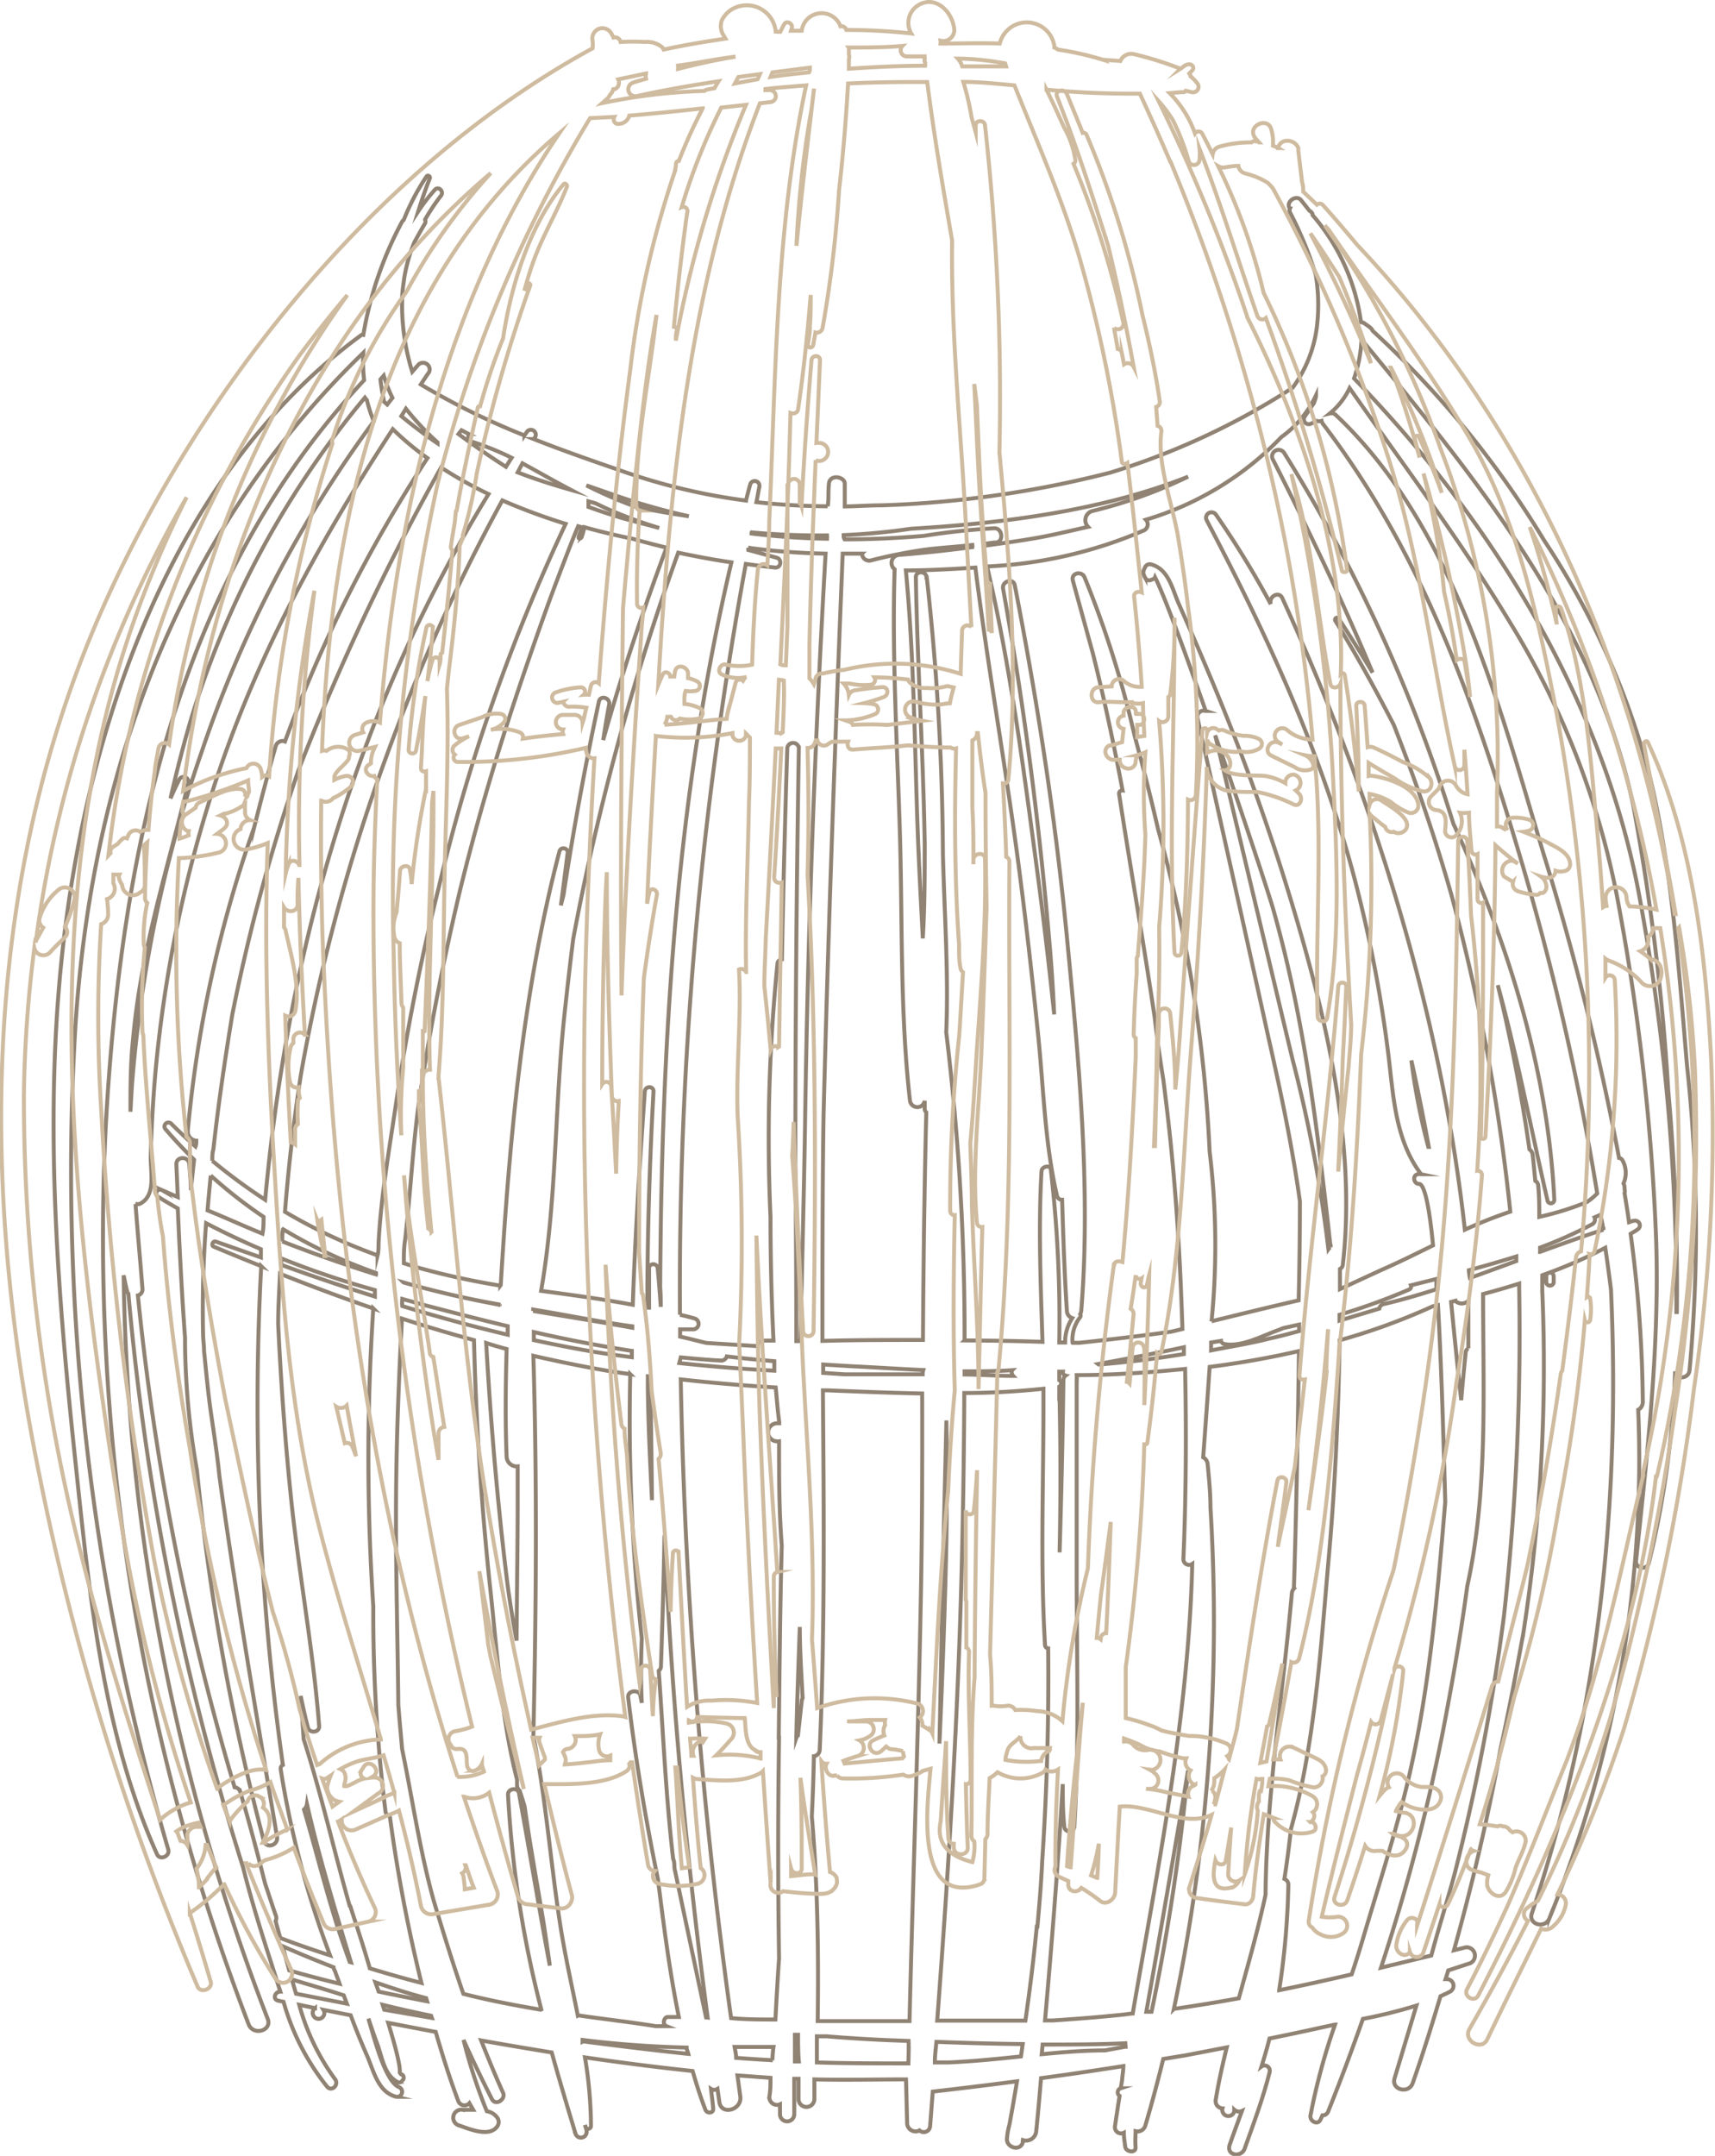 <svg xmlns="http://www.w3.org/2000/svg" viewBox="0 0 108.33 136.1"><defs><style>.cls-1,.cls-2{fill:none;stroke-miterlimit:10;stroke-width:0.25px;}.cls-1{stroke:#908374;}.cls-2{stroke:#cfbb9f;}</style></defs><title>5-screenРесурс 1</title><g id="Слой_2" data-name="Слой 2"><g id="Режим_изоляции" data-name="Режим изоляции"><path class="cls-1" d="M106.56,67.24c-.51-6-.91-12-2.27-17.9a49.6,49.6,0,0,0-6.75-15.22A60.28,60.28,0,0,0,86.7,20.88c-.06-.16-.19-.24-.54-.48a.52.52,0,0,0-.19-.06,13,13,0,0,0-3.06-6.76.64.64,0,0,1,0-.07.45.45,0,0,0-.2-.21l-.53-.67c-.32-.38-1,.14-.7.54h0a.31.31,0,0,0,0,.23,23.81,23.81,0,0,1,1.63,3.94,11.61,11.61,0,0,1,.08,3.23,8.18,8.18,0,0,1-1.54,3.91,46,46,0,0,1-11.5,5.35,66.8,66.8,0,0,1-14.42,2.07c-.8,0-1.59.06-2.37.07,0-.48,0-1,0-1.44s-.94-.62-1,0,0,1-.08,1.43a41.82,41.82,0,0,1-4.5-.26c.07-.33.12-.66.19-1a.3.3,0,0,0-.57-.16c-.1.35-.19.71-.28,1.06a38.41,38.41,0,0,1-7.59-1.78c-1.94-.67-3.89-1.34-5.81-2.1a1.4,1.4,0,0,0,.1-.16.31.31,0,0,0-.53-.31l-.16.24a45.2,45.2,0,0,1-6.55-3.22c.17-.26.34-.52.52-.77a.42.42,0,0,0-.65-.5c-.14.15-.27.31-.41.47a14.28,14.28,0,0,1-.64-4.56c0-.52.09-1,.14-1.4a10.45,10.45,0,0,1,.63-2.21c.22-.4.44-.8.68-1.2a.3.3,0,0,0,0-.24,13.15,13.15,0,0,1,1-1.5c.22-.26-.14-.64-.38-.38a11.71,11.71,0,0,0-1.05,1.36c.22-.71.46-1.41.74-2.11,0-.13-.15-.19-.22-.09a14.71,14.71,0,0,0-1.44,2.75.26.26,0,0,0-.11.12,23.17,23.17,0,0,0-2.44,7.13.27.27,0,0,0-.11,0C10.12,30.44,4.86,47.75,3.69,62.79c-.75,9.58,0,19.24,1,28.78.9,8.48,1.7,17.63,5.23,25.49.18.41.83.12.71-.3A152.61,152.61,0,0,1,4.75,65c1-16.11,6.45-31.39,18.2-42.73A10.6,10.6,0,0,0,23,24C11.19,36.6,7.67,53.83,6.7,70.72a138.84,138.84,0,0,0,9,57.06c.28.76,1.5.43,1.21-.33A135.34,135.34,0,0,1,7.81,80.51c.07.33.13.66.22,1a.35.35,0,0,0,.08.16,169.46,169.46,0,0,0,7.24,36.2c.52,2.08,1.16,4.13,1.81,6.14.18.56.36,1.14.55,1.72-.36,0-.5.49-.14.57l.34.07a15.06,15.06,0,0,0,2.76,5.37c.31.33.76-.15.49-.49a14.39,14.39,0,0,1-2.26-4.69l1,.21a.38.38,0,0,0,.22.68.37.37,0,0,0,.31-.57l1.72.34c.31.83.64,1.65,1,2.47.45,1,.7,2.39,1.89,2.68a.32.32,0,0,0,.17-.61c-.84-.32-1.52-2.89-1.94-4.33h0c.18.53.36,1.07.56,1.6.31.84.43,1.92,1.25,2.39a.23.23,0,0,0,.27,0l.1-.12c.15-.16-.05-.47-.25-.32.2-.15-.15-1.55-.68-3.28,1,.19,2,.39,3,.57.43,1.48.89,2.95,1.42,4.35a.42.42,0,0,0,.71.15l.24.42h-.65a.5.5,0,0,0-.2,1c.62.22,1.82.72,2.33.1a.48.48,0,0,0,.07-.56,1,1,0,0,0-.69-.45,33.79,33.79,0,0,1-1.47-4.5c.58,1.28,1.18,2.53,1.79,3.73.24.47.91,0,.7-.41-.49-1.09-.94-2.18-1.38-3.29,1.48.27,3,.52,4.46.76.48,1.73,1,3.46,1.51,5.15a.36.36,0,0,0,.69-.19c0-.12-.07-.25-.1-.38l.06.16c.07.16.32.07.32-.09a26.8,26.8,0,0,0-.38-4.34c2.26.33,4.52.62,6.8.86.24.83.5,1.65.81,2.45.09.24.51.24.49-.07s-.09-.84-.14-1.25a.38.38,0,0,0,.41,0l.12.83c.12.87,1.45.5,1.32-.37l-.18-1.31,2.09.15c0,.4,0,.79-.07,1.19a.48.48,0,0,0,.67.48c0,.21,0,.42,0,.63a.45.45,0,0,0,.9,0c0-.74,0-1.49,0-2.24h.27c0,.42,0,.85,0,1.28a.5.5,0,0,0,1,0c0-.41,0-.83,0-1.24,1.93.05,3.86,0,5.79,0L57.3,134a.53.53,0,0,0,.78.49.4.4,0,0,0,.67-.25c.06-.74.11-1.47.17-2.2,1.77-.2,3.55-.42,5.32-.65-.15.91-.31,1.83-.48,2.75a4.5,4.5,0,0,0-.15.83c-.09.61.85.88,1,.26a.44.44,0,0,1,0-.13.64.64,0,0,0,.84-.53c.12-1.12.21-2.25.31-3.38,1.74-.23,3.47-.49,5.2-.76,0,.25-.05.51-.07.77s-.07.42-.1.63a.27.27,0,0,0-.07.48c-.1.64-.2,1.28-.29,1.92a.39.39,0,0,0,.56.41c0,.3.05.6.09.9s.68.43.65,0,0-.65,0-1a.51.51,0,0,0,.62-.37c.41-1.38.78-2.78,1.13-4.19l1.41-.23,2.6-.5c-.27,1.1-.52,2.21-.7,3.33a.46.46,0,0,0,.43.52h0a.38.38,0,0,0,.74.2l0-.12a.45.45,0,0,0,.49.08c-.26.71-.52,1.41-.77,2.12s.73.85.94.26c.57-1.6,1.17-3.2,1.58-4.84a.33.33,0,0,0-.52-.34q.28-.87.51-1.77c1.11-.23,2.23-.46,3.34-.71l.8-.17a39.89,39.89,0,0,0-1.55,5.73c-.07.36.45.65.63.27l.12-.27a.37.37,0,0,0,.36-.23c.78-1.94,1.51-3.9,2.2-5.86a31.49,31.49,0,0,0,3.38-.84l-1.38,4.59c-.22.74.89,1,1.14.32.64-1.82,1.21-3.66,1.76-5.5.21-.1.42-.19.62-.3a.42.42,0,0,0-.21-.78h-.09c.06-.18.12-.37.17-.55l1.4-.46a.53.53,0,0,0-.28-1l-.76.19c1.16-4.17,2.15-8.39,2.93-12.65.54-2.44,1-4.89,1.45-7.35a110.51,110.51,0,0,0,1.2-21.6c0-.32,0-.64,0-1l.32-.11a.23.23,0,0,0-.07.18l0,.38a.24.24,0,0,0,.47,0l0-.38c0-.17-.11-.25-.25-.26a29.21,29.21,0,0,0,3.51-1.56c.13.88.25,1.76.36,2.65.6,13.3-.74,26.69-5,39.37-.24.71.84,1,1.11.31A76.63,76.63,0,0,0,103.48,89a.56.56,0,0,0,.29-.51,83.7,83.7,0,0,0-.77-10.6c.14-.09.3-.17.43-.27a.3.3,0,0,0-.23-.55c-.1,0-.2.06-.3.09-.08-.62-.19-1.23-.28-1.84a.45.45,0,0,0,0-.23c0-.13,0-.25-.07-.38a1.63,1.63,0,0,0-.07-1.47.29.29,0,0,0-.21-.14,174.24,174.24,0,0,0-4.78-19.23c-2.82-9.43-5.68-20.68-13.11-27.67A.41.41,0,0,0,84,26.1a4.6,4.6,0,0,0,1.25-1.6c3.46,4.94,7.07,9.71,10.19,14.89a51.64,51.64,0,0,1,6.85,18,146.49,146.49,0,0,1,2.32,20.78c.23,6.92-.56,13.55-1.27,20.4,0,.47.69.55.81.11a59.19,59.19,0,0,0,1.66-12.11c0,.54.85.5.91-.05A96.05,96.05,0,0,0,106.56,67.24ZM53.29,33.78a40.26,40.26,0,0,0,4.24-.4c5.59-.33,12-1.09,17.52-3.29A29.84,29.84,0,0,1,69,32.26a.6.6,0,0,0-.27,1c-1.09.24-2.17.51-3.26.7s-2.18.34-3.27.49l0-.12.58-.08h.14c.51-.07.39-.93-.12-.9a43.86,43.86,0,0,0-4.45.48c-1.66.14-3.33.22-5,.22C53.28,33.93,53.29,33.85,53.29,33.78Zm-5.81-.17a47.23,47.23,0,0,0,4.76.19,1.48,1.48,0,0,1,0,.21,45,45,0,0,1-4.77-.33S47.47,33.63,47.48,33.61ZM41.74,82.5c-.06-.83-.12-1.65-.2-2.47A.28.28,0,0,0,41,80l0,2.55-.11,0c0-4.56.14-9.11.39-13.65,0-.36-.52-.35-.55,0-.31,4.41-.6,8.92-.76,13.47-1.91-.36-3.85-.62-5.79-.88,0,0,0,0,0,0,1-5.73.85-11.7,1.48-17.48.17-1.59.35-3.17.55-4.75a157.35,157.35,0,0,1,6.63-24.37c1.13.24,2.26.45,3.36.61-3.53,15-4.41,30.41-4.5,45.76C41.73,81.65,41.74,82.07,41.74,82.5Zm-.56,12.08c-.12-2.35-.23-4.7-.26-7,0-.24,0-.47,0-.7l.16,0C41.11,89.43,41.16,92,41.18,94.58Zm-7.5-11.82v-.09l.36.06c1.92.32,3.91.73,5.9,1v.09C37.86,83.44,35.77,83.11,33.68,82.76Zm6.23,2.52v.4l-1.42-.19c-1.6-.24-3.19-.55-4.77-.89,0-.17,0-.34,0-.51Q36.8,84.8,39.91,85.28Zm-26.5-12c0-.25,0-.5.07-.74.31-2.83.73-5.66,1.19-8.47a116.75,116.75,0,0,1,4.19-15.46,150,150,0,0,1,9-19.1,26.53,26.53,0,0,0,3,1.68C22.47,44.86,18.18,60.08,16.75,75.74A36.32,36.32,0,0,1,13.41,73.28Zm3.24,3.54c0,.35,0,.71-.07,1.06-1.16-.47-2.31-1-3.47-1.47.06-.73.13-1.47.2-2.2A29.73,29.73,0,0,0,16.65,76.82ZM37.17,32c0-.12,0-.23,0-.35l.44.12.63.3a28.84,28.84,0,0,0,3.4,1.26l-2.22-.59C38.7,32.53,37.93,32.28,37.17,32ZM17.77,79.44c1.94.78,3.92,1.45,5.91,2,0,.14,0,.27,0,.41q-3-.94-5.91-2C17.76,79.74,17.76,79.59,17.77,79.44Zm.06-1.07c0-.26,0-.52.05-.77a31.83,31.83,0,0,0,5.87,2.76.28.28,0,0,1,0,.09C21.74,79.83,19.78,79.13,17.83,78.37ZM18,76.5c.23-2.88.56-5.76,1-8.62A118.34,118.34,0,0,1,31.73,31.59a38.74,38.74,0,0,0,4,1.48,116.87,116.87,0,0,0-8,22.89c-1.1,4.42-2,8.9-2.67,13.41-.43,2.95-1,6.1-1.15,9.17,0,.24,0,.47-.06.71A34,34,0,0,1,18,76.5Zm13.61,5.88c-1.31-.24-2.61-.51-3.89-.83-.75-.18-1.49-.38-2.23-.59v0a59.91,59.91,0,0,0,6.1,1.4v0S31.56,82.36,31.57,82.38ZM25.41,82l1.48.41c1.69.44,3.42.89,5.18,1.31,0,.18,0,.36,0,.54-2.24-.53-4.46-1.14-6.66-1.81C25.39,82.28,25.4,82.13,25.41,82ZM32,85.16c-.06,2.26-.09,4.52,0,6.77a.64.64,0,0,0,.7.64c0,.67,0,1.34,0,2,0,3-.05,6-.07,9-.25-1.37-.48-2.74-.64-4.1-.59-4.88-1-9.78-1.28-14.69C31.13,84.92,31.58,85.05,32,85.16Zm-.4-4A47.56,47.56,0,0,1,26.32,80l-.81-.25c0-.5,0-1,.08-1.49.35-3,.49-6.1.93-9.07q1-6.51,2.52-12.91c1-4.1,2.18-8.13,3.5-12.13q1-3,2.08-6c.42-1.15.86-2.3,1.3-3.44.1-.26.36-.92.6-1.49l.21.06c0,.17-.1.35-.17.57s.16.18.2,0a4.38,4.38,0,0,0,.15-.57c1,.28,2.06.53,3.08.74.7.2,1.41.38,2.11.55-1.49,4-2.83,8-4,12.15.12-.75.24-1.5.38-2.25.07-.42-.56-.61-.65-.18q-1.3,6.06-2.23,12.17c-.05.23-.12.46-.17.7.15-1.12.29-2.23.43-3.35,0-.3-.45-.35-.52-.07C33,62.68,32.18,72,31.63,81.12Zm7.08-49.95a41.4,41.4,0,0,0,4.83,1.38c-1-.15-2-.31-2.94-.52l-.53-.12a26.75,26.75,0,0,1-3-1.31ZM33,29.25c1,.54,2,1.12,3.07,1.68-1.12-.32-2.26-.68-3.37-1.11Zm-3.85-2.09.46.24a.38.38,0,0,0,.25.5,17.64,17.64,0,0,1,2.46,1c-.12.18-.24.38-.36.57-1-.64-2-1.33-3-2.07ZM25.64,25.8a17.68,17.68,0,0,0,2,2.13l0,.06c-.79-.53-1.55-1.11-2.29-1.72Zm-1.4-2.09a9.59,9.59,0,0,0,.55,1.41c-.11.13-.22.28-.33.42l-.2-.18c-.09-.47-.18-.94-.23-1.41Zm-16,46.47c0-1.49,0-3,.16-4.52.49-5.65,2.18-10.78,3.5-16.25a.31.31,0,0,0-.56-.23c-.2.39-.39.81-.57,1.22.38-1.66.8-3.31,1.28-4.94a58.06,58.06,0,0,1,11-20.36l.13.18a9.66,9.66,0,0,0,.43,1.32A75.73,75.73,0,0,0,12.76,47.4a83.49,83.49,0,0,0-3.6,14.18c-.34,2.15-.61,4.32-.79,6.49C8.31,68.77,8.28,69.47,8.24,70.18Zm9.46,52.16a1.33,1.33,0,0,0-.05-.19l-.24-.87a.46.46,0,0,0,0-.39c-.23-.66-.44-1.32-.67-2-.49-1.94-1-3.88-1.57-5.79a.41.41,0,0,0-.35-.27A167.68,167.68,0,0,1,8.71,81.78.39.39,0,0,0,9,81.37c-.14-1.81-.31-3.59-.44-5.36A.68.68,0,0,0,8.83,76c1.05-.53.67-2,.69-3,.06-2.27.2-4.55.45-6.82a82.76,82.76,0,0,1,3.24-15.56C15.87,42,20,34.46,24.81,27.09A18.36,18.36,0,0,0,27,28.92a86.57,86.57,0,0,0-9,17.89.44.44,0,0,0-.58.28c-.49,1.72-.94,3.44-1.37,5.16A79,79,0,0,0,11.86,71.4a.58.58,0,0,0,.54.61c0,.12,0,.25-.05.37q-.78-.69-1.53-1.44a.25.25,0,0,0-.36.35c.58.68,1.18,1.31,1.8,1.92-.07.64-.14,1.28-.2,1.92,0-.54-.07-1.08-.1-1.62s-.84-.53-.82,0l.09,2.06-1-.44a.24.24,0,0,0-.24.42c.4.26.83.5,1.24.74.12,2.72.26,5.45.46,8.19v.41a48.19,48.19,0,0,0,.75,7.93,149.1,149.1,0,0,0,4.22,23.37c.15.55.93.31.84-.23-1.29-7.63-2.59-15.18-3.64-22.77-.13-1.3-.33-2.59-.52-3.89s-.31-2.63-.45-4c0-.33-.05-.66-.06-1a69.74,69.74,0,0,1,.19-7.08c1.13.59,2.29,1.14,3.46,1.64,0,.18,0,.35,0,.52l-2.85-1c-.18-.06-.31.24-.13.32,1,.42,2,.83,3,1.23a162.73,162.73,0,0,0,1.37,31.49.25.25,0,0,0-.14.27,58.9,58.9,0,0,0,3.12,11.75C19.78,123.1,18.74,122.74,17.7,122.34Zm.15.52c1.06.47,2.14.91,3.22,1.33,0,.09.06.18.1.27.09.26.19.51.28.77q-1.61-.39-3.18-.84Zm.85,3c-.09-.3-.18-.6-.26-.9,1.09.33,2.18.65,3.27,1l.2.53Zm3.39-2c-.27-.76-.54-1.52-.79-2.29-.77-2.43-1.38-4.9-2.1-7.34a.53.53,0,0,0,.19-.34c.68,3,1.55,5.9,2.42,8.81l.36,1.18Zm0-3.54c-1-3.5-1.79-7.06-2.91-10.53-.06-.91-.12-1.82-.19-2.73.15.68.29,1.36.46,2,.1.38.74.32.71-.09-.38-4.93-1.32-9.81-1.81-14.73-.36-3.55-.61-7.1-.78-10.66,0-1.06.07-2.11.12-3.17q2.93,1.17,5.89,2.19a142.25,142.25,0,0,0,0,18.81,101.36,101.36,0,0,0,.77,12.94.29.29,0,0,0,.27.27,98.2,98.2,0,0,0,2,10.56c-1.09-.28-2.17-.59-3.26-.92C22.83,122.42,22.25,120.76,22.13,120.34Zm1.62,4.82c1.06.37,2.13.72,3.21,1l.06.2c-1-.19-2-.39-3.06-.61Zm.56,1.73-.1-.31c1,.25,2,.47,3.06.69l.05.14Zm9.88,0c-1.64-.28-3.27-.59-4.88-1C28.6,123.94,28,122,27.4,120c-.88-3.15-1.34-6.39-2-9.58-.08-.93-.17-1.86-.24-2.79-.05-5-.21-10-.12-14.93.05-3.16.19-6.31.35-9.46,1.5.49,3,.94,4.55,1.36.13,5.17.46,10.31,1,15.44.44,3.94.7,8.36,1.72,12.31v.32a.49.49,0,0,0,.17.38c.1.32.21.64.31,1,.34,2.46.8,4.92,1.19,7.31.14.89.27,1.8.4,2.73-.68-3.62-1.28-7.25-1.95-10.89-.07-.39-.7-.3-.69.09A68.66,68.66,0,0,0,34.19,126.85Zm2.35.38c-.38-1.91-.81-3.81-1.1-5.66-.62-3.95-.91-8-1.71-12,.18-8,.24-16,0-24,1.66.38,3.33.72,5,1l1.12.16a124.64,124.64,0,0,0,.73,16.67c-.05,1.35-.07,2.71,0,4.08l-.09-.45c-.08-.43-.83-.34-.77.11.45,3.85,1.1,7.68,1.88,11.48.36,2.86.73,5.81,1.32,8.69-.23,0-.47,0-.7,0s-.38.46-.08.58h-.68C39.82,127.65,38.17,127.47,36.54,127.23Zm.3,1.64s0-.07,0-.11a65.32,65.32,0,0,0,6.57.48c0,.13.08.27.11.4C41.28,129.43,39.06,129.16,36.84,128.87Zm7.8-1.53q-1-4.71-2-9.44c0-.2,0-.39-.08-.58-.46-3.95-.63-7.92-.91-11.87a.33.33,0,0,0,.14-.27c.09-2.75.18-5.51.22-8.28.45,10.18,1.38,20.34,2.73,30.45ZM43,85.69c.85.08,1.69.16,2.53.2a.37.37,0,0,0,.38-.26q1.52.18,3,.3l0,.6q-3-.16-6-.48Zm5.81,44.37q-1.15-.06-2.31-.15c0-.23-.06-.46-.1-.69.82,0,1.64,0,2.46,0C48.82,129.49,48.8,129.78,48.79,130.06Zm.4-20.37q-.11,7,0,13.94c-.09,1.29-.16,2.57-.23,3.86-.93,0-1.87,0-2.8-.09A339.24,339.24,0,0,1,43,87.08q3,.33,6,.51c.07.73.12,1.45.22,2.17v.09l-.13,0a.57.57,0,0,0,0,1.14.42.42,0,0,0,.12,0c0,2.19,0,4.4.17,6.57C49.27,101.58,49.24,105.67,49.19,109.69Zm1,20.45c0-.56,0-1.13,0-1.69h.2c0,.57,0,1.13.05,1.69Zm.44-22.81c-.09.74-.16,1.5-.25,2.24a.3.3,0,0,0-.1.14c.05-2.33.14-4.67.22-7,0,1.5.1,3,.18,4.49A.38.38,0,0,0,50.65,107.33Zm.21-36.87c-.07,4.71-.2,9.45-.3,14.2H50.3q0-5.52-.06-11.06,0-13.2.22-26.39a.37.37,0,0,0-.73,0q-.21,6.67-.34,13.35a.3.3,0,0,0-.28.28,109.93,109.93,0,0,0-.44,16c0,2.58.06,5.19.19,7.79-.23,0-.45,0-.67,0a.32.32,0,0,0-.33.35l-3.24-.2c-.55-.13-1.1-.28-1.66-.4,0-.15,0-.31,0-.46h.81a.35.35,0,0,0,.09-.69c-.3-.09-.6-.16-.91-.23A253.56,253.56,0,0,1,47.11,35.6c.64.09,1.26.17,1.87.23.37,0,.42-.52.09-.62l-1.8-.49,0-.14a42,42,0,0,0,4.88.37Q51.13,52.68,50.86,70.46Zm6.52,59.8c-1.93,0-3.85,0-5.78-.06l0-1.65.61,0c1.71.14,3.44.24,5.18.29C57.41,129.34,57.39,129.8,57.38,130.26Zm.79-29.59c-.17,9-.5,18-.72,26.92-1.93,0-3.87,0-5.8,0,.06-4.29,0-8.63-.37-12.91.06-1.27.11-2.55.13-3.81a.43.43,0,0,0,.37-.43c.33-7.54.26-15.1.2-22.67h.27c2,.08,4,.16,6,.2C58.26,92.19,58.25,96.44,58.17,100.67Zm.11-13.91c-1.64,0-3.28,0-4.92,0L52,86.67v-.53l1.8.11c1.48.07,3,.17,4.52.24C58.29,86.58,58.28,86.67,58.28,86.76Zm0-2.17c-2.11,0-4.22,0-6.33.06,0-4.73,0-9.47.07-14.19.3-11.84.73-23.67,1.21-35.51.41,0,.82,0,1.22,0a.45.45,0,0,0,.56.43c1-.26,2-.46,3.07-.63s2.23-.21,3.34-.35a.59.59,0,0,1,0,.14c-1.54.2-3.09.37-4.64.49a.51.51,0,0,0-.27.91c-.17,5.5.16,11,.33,16.55s0,11.4.64,17a.47.47,0,0,0,.93,0c0,.18,0,.37,0,.55a.32.32,0,0,0,.1.18C58.39,75,58.33,79.8,58.3,84.59Zm.24-48.14c0-.41-.68-.44-.67,0,.1,5.6.47,11.19.56,16.79,0,2,0,4-.12,6-.11-2.26-.24-4.51-.32-6.74-.2-5.48-.23-11-.75-16.49,1.41,0,2.89-.08,4.39-.18.82,6.53,2,13,2.83,19.55.43,3.33.8,6.67,1.14,10S66,72.22,66.77,75.5a.31.31,0,0,0,.32.24c.07,2.33.15,4.65.3,7a.5.5,0,0,0,.34.47,2.76,2.76,0,0,0-.45,1.54l-.37,0a82.16,82.16,0,0,0-.53-10.89c0-.35-.57-.24-.59.07-.21,3.57-.05,7.18.06,10.78-1.64-.06-3.28-.08-4.92-.09a159.3,159.3,0,0,0-1.16-19.45c.16-3.78-.13-7.7-.21-11.33A165,165,0,0,0,58.54,36.45Zm8.39,51.86c0-.26,0-.52,0-.77a.24.24,0,0,0,0-.41v-.54l.23,0a.22.22,0,0,0,.17.25v0a.36.36,0,0,0-.14.29Q67.1,92.56,66.93,98C67,94.76,67,91.53,66.93,88.31ZM64,86.86c-1,0-2-.08-3.07-.09v-.2c1,0,2,0,3-.07A.34.34,0,0,0,64,86.86ZM59.78,97.28c-.09,4.27-.25,8.53-.44,12.79.07-3.13.13-6.27.19-9.4.07-3.66.17-7.34.25-11C59.81,92.19,59.82,94.73,59.78,97.28Zm4.71,32.54c-1.52.16-3,.31-4.57.38l-.87,0c0-.43.06-.86.1-1.3,1.81.07,3.63.12,5.45.14C64.56,129.31,64.53,129.57,64.49,129.82Zm1-8.2c-.19,2-.44,4-.72,5.94l-5.57,0c.77-10.27,1.4-20.56,1.6-30.87q.09-4.33.11-8.75c1.68,0,3.34-.1,5-.27,0,.39,0,.78,0,1.17,0,5-.2,10,.1,15a.22.22,0,0,0,.2.22q.07,6.73-.38,13.46C65.77,118.89,65.65,120.26,65.53,121.62Zm5.57,7.59-1.26.23c-1.33,0-2.65.11-4,.24l.06-.61c1.74,0,3.48,0,5.22-.08A1.7,1.7,0,0,1,71.1,129.21Zm.45-2.1-.46.06c-1.52.16-3,.28-4.56.38h-.48c.44-5,.83-9.94,1.12-14.92,0,.9,0,1.81.1,2.72a.32.32,0,0,0,.63,0c.33-5.39.14-10.85.15-16.25,0-2.62,0-5.23,0-7.85,0-1.31,0-2.62,0-3.92a5.11,5.11,0,0,0,0-.52c2.23,0,4.53-.16,6.85-.39.08,4,.06,8-.11,12a.36.36,0,0,0,.56.31C75.08,108.23,73.17,117.74,71.55,127.11Zm-2.15-41c1.81-.33,3.62-.67,5.42-1.06v.43C73,85.77,71.22,86,69.4,86.14ZM72.74,127l-.33,0q1.22-6.87,2.39-13.76l.24-1.47A138.6,138.6,0,0,1,72.74,127Zm7.2-7.39c-.47,2.2-1.09,4.37-1.69,6.54-1.36.25-2.72.47-4.1.67a119.37,119.37,0,0,0,2.31-31.66c0-.91-.09-1.83-.18-2.75A.54.54,0,0,0,76,92c.14-1.9.28-3.81.41-5.71,1.89-.24,3.78-.57,5.64-1-.07,5-.16,10-.32,15a.52.52,0,0,0-.13.3C81.05,106.82,80,113.27,79.94,119.57ZM76.5,85.25l0-.5.62-.1v0a.3.3,0,0,0,.19.19c1.09.24,2.5-.55,3.51-.9l.24-.1,1-.22c0,.14,0,.28,0,.41-.6.16-1.21.33-1.83.46C79,84.81,77.76,85,76.5,85.25Zm9.55,37.28c-.21.7-.43,1.41-.67,2.11-1.52.35-3,.68-4.58,1a49,49,0,0,0,.58-6.63.4.4,0,0,0-.25-.4c.16-1,.3-2.11.42-3.17,1.53-5.47,1.89-11.58,2.39-17.19.4-4.54.6-9.09.68-13.64a40.56,40.56,0,0,0,5.87-2.14l.34-.08c.23,4,.36,8.8.46,12.44-.53,6.3-1.06,12.62-2.64,18.76C87.88,116.58,86.93,119.55,86.05,122.53ZM83.91,78.86a88.88,88.88,0,0,0-2.27-12C80,60,78.39,53.21,76.76,46.42c1.73,5,3.41,10.07,3.67,11,2,7.06,2.81,14.08,3.62,21.32A.35.35,0,0,0,83.91,78.86Zm5.21,2.28,1.61-.4c0,.22,0,.43,0,.65-1.1.35-2.21.68-3.34.94a.33.33,0,0,0-.26.28l-2.52.76V83A40.12,40.12,0,0,0,89,81.41.21.21,0,0,0,89.12,81.14ZM95,102a136.44,136.44,0,0,1-3.14,16.38c-.46,1.69-1,3.38-1.45,5.07l-3.18.77a124.62,124.62,0,0,0,3.9-14.85c.58-3,1.13-6.1,1.55-9.23,1.32-6,1-12.39,1-18.45q1.15-.3,2.28-.66c0,.1,0,.2,0,.3A160.91,160.91,0,0,1,95,102ZM91.66,82.19l.26-.07a.6.6,0,0,0,.83,0c0,1,0,2,0,3a.31.31,0,0,0-.17.27c-.1,1-.2,2-.28,3C92.07,86.32,91.86,84.22,91.66,82.19Zm1.12-2c1-.27,2-.56,3-.87l0,.29c-1,.37-2,.73-2.93,1.07C92.81,80.54,92.8,80.37,92.78,80.21Zm8.5-2.56c-1.33.43-2.65.91-4,1.4a2.44,2.44,0,0,0,0-.27,27.88,27.88,0,0,0,3.29-1.47.34.34,0,0,0,.15-.44l.37-.16C101.17,77,101.23,77.33,101.28,77.65ZM96.22,54.77a170.09,170.09,0,0,1,4.67,20.57,4,4,0,0,1-.66.55,19,19,0,0,1-3,.93c0-.66,0-1.31-.07-2a.34.34,0,0,0-.18-.27c-.06-.55-.1-1.1-.17-1.65a.47.47,0,0,0-.2-.34c-.5-3.5-1.18-7-2-10.37,1.23,4.5,2.08,9,3.15,13.64a.22.22,0,0,0,.42-.06c-.37-8-2.87-16.19-6.38-23.78A99.21,99.21,0,0,0,81.12,28.6a.41.41,0,0,0-.71.42c2.25,4.43,4.38,8.89,6.29,13.44-.69-1.15-1.4-2.28-2.12-3.38a.13.13,0,1,0-.22.13c1.32,2.12,2.53,4.32,3.68,6.55,1.37,3.5,2.6,7.07,3.64,10.73a127.89,127.89,0,0,1,3.72,20,29,29,0,0,0-2.87,1.14C91,63.9,86.73,50.3,81,37.76c-.22-.48-.88-.09-.73.38a57.67,57.67,0,0,0-3.45-5.63.34.34,0,0,0-.59.35c3.69,7,7,14.15,9.13,21.86a84.47,84.47,0,0,1,2.33,11.79c.33,2.65.42,5.43,2.08,7.62a.54.54,0,0,0-.22,0c-.35.07-.26.61.09.61s.66,1.55.88,3.88c-1.08.53-2.16,1.07-3.24,1.54l-2.64,1.22c0-.42,0-.84,0-1.27a.34.34,0,0,0,.18-.26c.94-8.18-1.38-17-3.82-24.78-1.27-4-2.74-8-4.35-11.86-.69-1.66-1.4-3.31-2.15-5-.46-1-.65-2.27-1.79-2.58a.32.32,0,0,0-.36.14c-.17.34-.18.4,0,.73a.28.28,0,0,0,.38.1l.15-.06a.2.2,0,0,0,.08-.1c.58,1.15,1.86,4.63,3.2,8.44a.4.4,0,0,0-.52.45c1.5,6.7,3,13.41,4.47,20.11.79,3.49,1.52,6.93,2,10.4q0,3.14-.08,6.25c-1.84.42-3.67.87-5.5,1.32a49,49,0,0,0-.12-10.69,91.88,91.88,0,0,0-3.26-20.38c-.46-2-.95-3.94-1.48-5.89a64.31,64.31,0,0,0-3.16-10c-.18-.44-.88-.28-.74.21l1.26,4.58c.72,2.86,1.33,5.76,1.88,8.66a.2.2,0,0,0-.22.24c.73,4.72,1.55,9.4,2.25,14.11.15,1.3.33,2.6.54,3.89.28,2.17.52,4.35.7,6.54.26,3.06.41,6.14.51,9.22l-.72.17c-1.92.27-3.85.49-5.79.7l-.43,0a2.28,2.28,0,0,1,.48-1.62.17.17,0,0,0,0-.19.52.52,0,0,0,.07-.23c.62-7.71-.16-15.81-.9-23.5-.72-7.48-1.86-14.9-3.3-22.28-.09-.48-.82-.27-.74.21,1.38,7.68,2.36,15.41,3,23.19.1,1.23.17,2.46.23,3.69q-.51-4.91-1.17-9.78c-.82-6.16-1.65-12.43-3.07-18.5a28.2,28.2,0,0,0,9.94-2.29.43.43,0,0,0,.09-.66,19.6,19.6,0,0,0,8.56-5.22,6.7,6.7,0,0,0,2.19-2.64c0,.16-.08.32-.13.49l-.6.88a.31.31,0,0,0,.35.45,3.11,3.11,0,0,0,.41-.2.58.58,0,0,0,.32,0,.47.47,0,0,0,.07.17C90,35.17,93.26,44.71,96.22,54.77Zm-6,17.63a41.14,41.14,0,0,1-1.07-5.46Q89.75,69.66,90.25,72.4Zm15.67,10.43c0-1.74,0-3.47-.06-5.16a138.43,138.43,0,0,0-2.19-20.61C101.45,44.53,94.39,33,85.53,23.89h0A8.53,8.53,0,0,0,86,21.43c7.32,8.87,14.66,17.78,17.15,29.33a145,145,0,0,1,2.23,18.13A138,138,0,0,1,105.92,82.83Z"/><path class="cls-2" d="M108.09,66.93c-.34-6.66-1.17-14-4-20.07-.07-.16-.28,0-.25.1.64,3.63,1.41,7.17,2,10.74l-.06,0C103.28,42,96.64,27,85.73,15.46c-.72-.86-1.45-1.72-2.19-2.54a.28.28,0,0,0-.36,0l-.86-.82c0-.19,0-.39-.07-.58v0l-.24-2h0c0-.06,0-.11,0-.17h0c-.23-.61-1.17-.63-1.27,0a2,2,0,0,0-.33-.15.35.35,0,0,0,0-.11,2.64,2.64,0,0,0-.11-.92c-.2-.84-1.6-.22-1,.56l.23.26h-.09a.27.27,0,0,0-.39,0,7.21,7.21,0,0,0-2,.26.59.59,0,0,0-.45.49c-.22-.45-.44-.89-.67-1.32a.27.27,0,0,0-.45,0,6.74,6.74,0,0,0-1.6-2.54l.68-.06h0l.2,0a.19.19,0,0,0,.14-.09l.38.09a.35.35,0,0,0,.39-.5,2.23,2.23,0,0,0-.47-.5l0-.06-.08-.12.18-.18c.19-.18,0-.43-.23-.4s-.34.18-.5.28a21.76,21.76,0,0,0-2.94-.92.74.74,0,0,0-.86.43l-1.11-.08a19.17,19.17,0,0,0-2.84-.64A1,1,0,0,0,66.6,3a.22.22,0,0,0,0-.08,1.76,1.76,0,0,0-3.45-.17c-1.26-.05-2.52,0-3.74,0a.57.57,0,0,0,0-.18.7.7,0,0,0,.87-.68C60.19.75,59.09-.34,58,.33a1.31,1.31,0,0,0-.44,1.78,39.32,39.32,0,0,0-4.1-.22.32.32,0,0,0-.37-.23,1.27,1.27,0,0,0-2.45.28l-.68,0A1,1,0,0,1,50,1.82c.14-.31-.3-.58-.47-.28s-.16.32-.24.47L49,2A1.84,1.84,0,0,0,46.23.59a1.72,1.72,0,0,0-.63.68,1.07,1.07,0,0,0,.13,1l.1.17c-1.32.19-2.62.41-3.91.69L41.85,3a1.51,1.51,0,0,0-1.1-.35,13.71,13.71,0,0,0-1.55,0,.36.36,0,0,0-.45-.28,2.19,2.19,0,0,0-.16-.3.64.64,0,0,0-1.16.49,2.09,2.09,0,0,1,0,.49c-13.6,7.42-24.7,21.31-30.89,35.22-7.7,17.29-7.8,36.52-4.06,54.81a164.79,164.79,0,0,0,10,32.33c.2.47,1,.14.82-.34-.42-1.44-.86-2.87-1.31-4.3h0a14.27,14.27,0,0,0,1.76-1.43c.13-.12.28-.25.42-.39a49.78,49.78,0,0,0,3.21,5.93.56.56,0,0,0,1-.56c-1-2.23-1.95-4.46-2.84-6.7l.14,0a.52.52,0,0,0,.71.07,2.88,2.88,0,0,1,.35-.26,6.53,6.53,0,0,0,1.82-.79q.9,2.44,1.91,4.84a.64.64,0,0,0,.71.29l2.1-.46a.63.63,0,0,0,.37-.92c-.84-1.77-1.6-3.58-2.3-5.4a.61.61,0,0,0,.14-.07l.1-.07a.62.62,0,0,0,.86.65l1.88-.83c.28-.12.59-.22.87-.37.53,2,1,4,1.4,6.07a.68.68,0,0,0,.81.46l3.55-.6a.66.66,0,0,0,.46-.81c-.76-2-1.45-4-2.12-6a1.67,1.67,0,0,0,1.6-.25c.58,2.2,1.18,4.39,1.82,6.57a.68.68,0,0,0,.64.48l2.12.26c.44,0,.74-.47.64-.85-.62-2.31-1.19-4.64-1.74-7,1.6,0,3.85.09,5.22-.84a.41.41,0,0,0,.15-.44.39.39,0,0,0,.08-.1h.1q.46,3.23,1,6.45a.47.47,0,0,0,.44.41l-.06.07a.51.51,0,0,0,.3.74,5.72,5.72,0,0,0,2.47,0,.58.58,0,0,0,.4-.4.53.53,0,0,0-.22-.59h0c-.2-1.9-.35-3.8-.49-5.7a.77.77,0,0,0,.27.08c1.31.09,2.94.28,4.09-.44,0,0,0,0,.06-.06q.23,3.53.49,7.07a.45.45,0,0,0,0,.23.49.49,0,0,0,.78.28c.58.06,1.16.13,1.74.15s1.15.11,1.49-.32a.65.65,0,0,0,.16-.61l0-.07a.72.72,0,0,0-.42-.36c-.22-2.3-.39-4.62-.55-7a.41.41,0,0,0,.24.16s.06,0,.09,0c-.18.33.14.91.58.74l.08,0a.46.46,0,0,0,.39.19,22.05,22.05,0,0,0,3.8-.24.63.63,0,0,0,.5.09,2.36,2.36,0,0,0,.74-.33l.48-.13c-.27,2.74-.91,8.67,3.12,7.3a.39.39,0,0,0,.28-.37l.06-2.49a.46.46,0,0,0,.14-.33c0-1.17.08-2.34.13-3.52h0a2.32,2.32,0,0,0,.5-.37,2.89,2.89,0,0,0,2.9,0,.43.43,0,0,0,.13-.17.68.68,0,0,0,.45.12h0a.77.77,0,0,0,.34-.12c-.11,2.06-.18,4.11-.16,6.12h0a.47.47,0,0,0,.25.66l.56.26c0,.07,0,.15,0,.23,0,.48.61.54.82.2a11.23,11.23,0,0,1,1.2.83c.41.3.92-.12.94-.54.09-1.8.19-3.61.29-5.42,1.84-.2,4.08,1.36,5.8.52-.43,1.53-.9,3-1.4,4.57a.55.55,0,0,0,.53.69q1.48.21,3,.39c.28,0,.48-.26.5-.51.15-1.73.39-3.45.67-5.18l.61.23a.32.32,0,0,0,.13.29,2.26,2.26,0,0,0,2.37.57c.28-.11.17-.53-.07-.6l-.11,0a.91.91,0,0,0,.13-.08.43.43,0,0,0,.11-.43.34.34,0,0,0-.07-.11.6.6,0,0,0,0-1,4.83,4.83,0,0,0-2.81-.64l.09-.47a4.34,4.34,0,0,1,1.24.1,7.29,7.29,0,0,0,1.54.45.58.58,0,0,0,.55-.7.43.43,0,0,0,.21-.48c-.11-.43-.4-.55-.79-.74l-1.26-.6a.6.6,0,0,0-.82.75l-.45,0c.38-2,.78-4.09,1.14-6.14a.36.36,0,0,0,.49-.23c1.62-6.39,2.1-13.24,2.56-19.83.75-6,1.12-12.23,1.36-18.33a91.26,91.26,0,0,0,.54-15.16.72.72,0,0,0,.17.18c.16.12.47.4.81.64a.42.42,0,0,0,.54.31.57.57,0,0,0,.76-.15c.46-.7-1.12-1.52-1.52-1.81a.49.49,0,0,0-.77.25c0-.22,0-.45,0-.68a4.12,4.12,0,0,1,1.32.49,4.28,4.28,0,0,0,1.17.7.47.47,0,0,0,.58-.57c-.2-1.07-1.9-1.61-2.81-1.75a.83.83,0,0,0-.32,0c0-.27,0-.55,0-.83.55.35,1.12.67,1.68,1a4.83,4.83,0,0,0,1.81.81c.48,0,.6-.56.36-.86a5.08,5.08,0,0,0-1.68-1c-.63-.33-1.25-.66-1.9-.94a.55.55,0,0,0-.33,0c-.06-.87-.12-1.74-.19-2.6,0-.34-.55-.35-.53,0,.1,1.81.15,3.6.16,5.4-.21-2.49-.5-5-.89-7.36a.15.15,0,0,0-.25-.07C85,34.94,82.16,26.7,78.77,20l0-.05A111.3,111.3,0,0,0,73.19,6.39a8.68,8.68,0,0,1,.89,1.18,15.09,15.09,0,0,1,1,2.58.35.35,0,0,0,.69-.09,3.07,3.07,0,0,0,0-.67c1.35,3.49,2.42,7,3.65,10.54a.33.33,0,0,0,.54.15A140.63,140.63,0,0,1,84.76,36c0,.17.35.14.33,0a56.29,56.29,0,0,0-5.27-17.51,37.62,37.62,0,0,0-2.87-8,.64.64,0,0,0,.46.07,5.58,5.58,0,0,1,.81-.09.6.6,0,0,0,.4.47,4.94,4.94,0,0,1,1.43.58,2.58,2.58,0,0,1,.36.38,97.68,97.68,0,0,1,7.21,16.76c2.1,6.51,2.82,13.12,4.28,19.75a.31.31,0,0,0,.6-.08c0-.34,0-.68,0-1,.08.94.14,1.87.2,2.81a1.07,1.07,0,0,1-.73-.55.57.57,0,0,0-1.07.18l-.51.51a.51.51,0,0,0,.36.86c.73.09.56.85.53,1.32a.41.41,0,0,0,.61.35,1.26,1.26,0,0,0,.33-1.5,1.54,1.54,0,0,0,.43,0,.37.37,0,0,0,.14,0c0,.8.1,1.6.16,2.4a.26.26,0,0,0,.38.21c0,1,0,1.91,0,2.86a.24.24,0,0,0,.35.2c0,4.92,0,9.85-.14,14.77,0,.2.28.19.29,0,.33-6.09.59-12.24.63-18.39.46.41.93.8,1.42,1.16l-.3-.18A.63.63,0,0,0,95,55.33l.57.34a.49.49,0,0,0,.37.61,4.73,4.73,0,0,0,1.11.21.29.29,0,0,0,.24-.12.55.55,0,0,0,.17,0,.42.42,0,0,0,.22-.38.81.81,0,0,0-.34-.65,1.44,1.44,0,0,0,.5.07.44.44,0,0,0,.42-.44,1,1,0,0,0,.63,0,.42.42,0,0,0,.29-.39c0-.74-.87-1.08-1.44-1.4a14.46,14.46,0,0,0-1.51-.67,1.86,1.86,0,0,0,.34-.07.36.36,0,0,0,0-.7,3.09,3.09,0,0,0-1-.12.46.46,0,0,0-.41.66.41.41,0,0,0-.11.07l-.08-.05a.55.55,0,0,0-.41-.13c0-.72,0-1.44,0-2.17A54,54,0,0,0,91,28.34a56.41,56.41,0,0,0-7.32-14.11c.09.1.18.19.26.29,3,4.37,6.19,8.57,8.88,13.13,3,5.09,4.29,11.17,5.42,16.92A125.7,125.7,0,0,1,99.87,79a.44.44,0,0,0-.32.37c-.26,2.4-.55,4.78-.87,7.17a.34.34,0,0,0-.09.18q-.86,6.09-2.11,12.11c-.59,2.45-1.26,4.88-1.84,7.32a.45.45,0,0,0-.41.34q-2.31,7.56-4.72,15.09s0,0,0,0,0,0,0-.08c.15-.4-.42-.57-.64-.27a3.18,3.18,0,0,0-.67,1.55c-.06.49.55.88.86.45v0a.45.45,0,0,0,.86,0l1-3a.3.3,0,0,0,.53,0c.54-1.12,1-2.29,1.46-3.49a.42.42,0,0,0,.18.11h0c-.55.17-.69,1.09,0,1.23a3.76,3.76,0,0,0,.48.13l.44.17a1.62,1.62,0,0,0-.07.61c.07.5.74,1,1.15.48a5,5,0,0,0,.64-1.55c.19-.54.48-1,.63-1.61a.58.58,0,0,0-.82-.64l-.16-.12a.58.58,0,0,0-.35-.25H95l-.07,0a.33.33,0,0,0-.34,0,10.38,10.38,0,0,0-1.12-.14c.86-2.62,1.54-5.33,2.17-8A88.77,88.77,0,0,0,98.49,95a111.37,111.37,0,0,0,1.62-11.65.17.17,0,0,0,.33,0,4.32,4.32,0,0,0,0-1.39.13.13,0,0,0-.2-.08c.06-.85.13-1.71.16-2.56a.25.25,0,0,0,0-.15.26.26,0,0,0,.32-.17A64.93,64.93,0,0,0,102,61.88a.32.32,0,0,0-.59-.16q0-.6,0-1.2a.86.86,0,0,0,.23.13,5.15,5.15,0,0,1,2.08,1.4.72.72,0,0,0,1.12-.15c.25-.56.09-1.29-.59-1.35a5.23,5.23,0,0,0-.64-.5.75.75,0,0,0,.49-.91.67.67,0,0,0,.32-.55l.45,0a89.3,89.3,0,0,1-1.07,34.29.48.48,0,0,0,0,.24c-1.22,5.06-2.21,10.15-3.82,15.13-.31,1-.65,1.9-1,2.85-1.22,3-2.39,6.09-3.69,9.07-.83,1.82-1.69,3.62-2.62,5.4-.25.46.46.87.7.41,5.13-9.93,9.89-21.38,11.22-32.66a.48.48,0,0,0,.09-.19A92.36,92.36,0,0,0,106,58.6l.06-.06a72.43,72.43,0,0,1,1,8.92A113.13,113.13,0,0,1,105.81,89a144.76,144.76,0,0,1-4.06,19.34A74.45,74.45,0,0,1,97.14,120a3.9,3.9,0,0,0-.7.47.47.47,0,0,0,.08.79c-1.17,2.32-2.42,4.6-3.7,6.83-.42.74.76,1.4,1.12.66,1.12-2.35,2.28-4.67,3.41-7a.67.67,0,0,0,.77-.16,2.39,2.39,0,0,0,.78-1.32.56.56,0,0,0-.52-.68,83.94,83.94,0,0,0,4.2-10.46A132.16,132.16,0,0,0,107,87.68,110.81,110.81,0,0,0,108.09,66.93ZM63.49,4l.06.19H60.78a1.35,1.35,0,0,0-.28-.49C61.5,3.71,62.5,3.82,63.49,4ZM53.6,3C54.73,3,55.86,3,57,2.9a.39.39,0,0,0,.28.66c.42,0,.83,0,1.25,0,0,0-.07,0-.09.09a.29.29,0,0,0,0,.3.4.4,0,0,0,0,.13.15.15,0,0,1,0,.07c-1.61,0-3.22.08-4.82.19,0-.2,0-.4,0-.6a.44.44,0,0,0,0-.3c0-.09,0-.19,0-.29A.18.18,0,0,0,53.6,3Zm-2.18,2.6c-.39,3.28-.79,6.59-1.11,9.92a65.85,65.85,0,0,1,.89-8.29C51.28,6.86,51.33,6.27,51.42,5.64ZM48.79,4.57l2.37-.3c0,.1,0,.2-.06.3-.81.08-1.62.17-2.43.29Zm-.15,1.12h-.29l0-.07c.86-.1,1.71-.16,2.57-.23C49,14.36,49,23.82,48.59,32.93c0,.92-.07,1.84-.12,2.76a.37.37,0,0,0-.6.27c-.2,2-.3,4-.36,6h0a3.94,3.94,0,0,1-1.64,0c-.37-.12-.63.47-.27.62a2.46,2.46,0,0,0,1.56.16.17.17,0,0,0-.11.06,1.13,1.13,0,0,0-.12.18.28.28,0,0,0-.47.15l-.33,1.25a4.35,4.35,0,0,0-.23,1c-1.3.09-2.61.31-3.92.37a1.24,1.24,0,0,0,.17-.5l.23,0a.34.34,0,0,0,.56.11s0,0,0,0a3,3,0,0,0,1.2,0,.36.36,0,0,0,.09-.64,2.74,2.74,0,0,0-1-.28l0-.24c0-.2,0-.39.08-.58a1.79,1.79,0,0,0,.57,0A.32.32,0,0,0,44,43a1.92,1.92,0,0,0-.54-.19l0-.2c.07-.52-.72-.77-.82-.22l-.05.32-.25,0c0-.23-.35-.4-.48-.12s-.19.43-.28.65l.09-1.55c.73-11.93,2-24,6.33-35.17l.61-.07A.36.36,0,0,0,48.64,5.69Zm-5.58,7.39v0a38.33,38.33,0,0,1,2.5-6.29l1.56-.17a72.33,72.33,0,0,0-4.43,14.88c0-.22,0-.44.07-.66a.21.21,0,0,0-.19-.21c.23-2.42.5-4.82.84-7.23A.26.26,0,0,0,43.06,13.08ZM48,4.68c-.05.11-.09.22-.14.32l-1.44.27.22-.41Zm-1.55-1.1s0,0,0,0c-1.23.2-2.44.47-3.62.77a1.6,1.6,0,0,0,0-.21C43.93,4,45.16,3.74,46.41,3.58ZM38.3,6.28A.64.64,0,0,0,38.52,6a.86.86,0,0,0,.14-.18,1.54,1.54,0,0,0,.08-.19l.1,0a.46.46,0,0,0,.21-.62l1.76-.37a.62.62,0,0,0,0,.33c-.27.08-.54.15-.8.24a.44.44,0,0,0,.24.85c1.72-.38,3.43-.67,5.14-.93-.09.14-.17.29-.26.44l-.5.09a.21.21,0,0,0-.12.08,36.55,36.55,0,0,0-6.47.77ZM31,10.93a37.14,37.14,0,0,0-5.32,7.48A32.68,32.68,0,0,0,21,27.72.48.48,0,0,0,21,28,85,85,0,0,0,17,49a.33.33,0,0,0-.37,0l-.07.05c0-.16-.05-.33-.09-.49a.48.48,0,0,0-.9-.07,14.46,14.46,0,0,0-4,1.44C13.35,35,19.64,20.55,31,10.93ZM18.53,65.6c0,.08,0,.17,0,.25a.44.44,0,0,0-.16.23,4.94,4.94,0,0,0-.05,2.23.43.43,0,0,0,.55.33c0,.22,0,.45.07.67a.28.28,0,0,0-.12.21,11.53,11.53,0,0,0,0,1.44.45.45,0,0,0-.18.41c0,.29,0,.58,0,.87a.66.66,0,0,0-.27-.12c-.15-2.64-.27-5.3-.35-8a.44.44,0,0,0,.63-.29c.33-1.61-.28-3.56-.62-5.14a.38.38,0,0,0-.09-.15c0-.42,0-.83,0-1.25.21.36.88.3.86-.21a15.26,15.26,0,0,1,.05-1.66c.07,3.31.22,6.61.41,9.9A.42.42,0,0,0,18.53,65.6Zm.39-10.87h0c0-.33-.51-.58-.68-.19a3.7,3.7,0,0,0-.19.59,106.52,106.52,0,0,1,1.81-17.84A111.89,111.89,0,0,0,18.92,54.73Zm-7-2.25a.52.52,0,0,0,0,.25,5,5,0,0,1-.58.21c0-.35.07-.71.1-1.06l.09-.24a.39.39,0,0,0,0-.4c0-.21,0-.43.05-.64a.39.39,0,0,0,.15,0,26.46,26.46,0,0,0,3.94-1.33c0,.24.05.47.06.7v0l-.13.33a.29.29,0,0,0-.11-.11h0a.34.34,0,0,0-.24-.37c-.88-.14-1.86.51-2.65.84a.41.41,0,0,0-.24.33l-.55.38A.61.61,0,0,0,11.89,52.48ZM21.94,18.63A62,62,0,0,0,12.58,38a66.28,66.28,0,0,0-1.9,9,.41.41,0,0,0-.67.25c-.08.43-.16.86-.22,1.29,0,0,0,0,0,.07-.18,1.25-.32,2.52-.41,3.78l-.14,0a1.94,1.94,0,0,0-.39.12.5.5,0,0,0-.77.29.45.45,0,0,0-.06.12.34.34,0,0,0-.23,0,1.93,1.93,0,0,0-.35.35l-.26.17a.39.39,0,0,0-.2.42L6.85,54a67.19,67.19,0,0,1,12-31.47C19.86,21.16,20.89,19.88,21.94,18.63ZM10.11,114.89c-1.8-5.56-3.59-11.13-5-16.83a117,117,0,0,1-3.6-28.9,79.83,79.83,0,0,1,.66-9.31.58.58,0,0,0,1,.26c.29-.33.62-.63.93-.94a.44.44,0,0,0,0-.65,10.19,10.19,0,0,0,.61-1.76.62.62,0,0,0-1-.6,3.67,3.67,0,0,0-1.2,1.77.54.54,0,0,0,.22.63l-.46.83a76.24,76.24,0,0,1,9.52-28A69.36,69.36,0,0,0,8.53,39c-6.28,17.63-4,37.18-1.16,55.29a109.08,109.08,0,0,0,4.68,19.5,4.05,4.05,0,0,0-1.05.45A4.16,4.16,0,0,0,10.11,114.89Zm1.72,1a2.69,2.69,0,0,1,0,.58l0,0a.53.53,0,0,0-.43-.26c-.06-.15-.12-.31-.17-.46a.48.48,0,0,0-.09-.14,3.7,3.7,0,0,1,.51-.29,6.66,6.66,0,0,1,.9-.26l.12.27h-.2A.59.59,0,0,0,11.83,115.84Zm1.26,2.73c-.17.19-.35.36-.52.53a5.09,5.09,0,0,0-.16-1.18,2.73,2.73,0,0,0,.58-1.5h.09c.2.48.38,1,.59,1.43C13.46,118.07,13.29,118.34,13.09,118.57Zm.63-5.68a102.43,102.43,0,0,1-4-14.54A224.78,224.78,0,0,1,6.39,70a92.52,92.52,0,0,1,0-11.66.63.63,0,0,0,.44-.58,6.88,6.88,0,0,0-.07-1,.69.69,0,0,0,.4-1l0-.55.38,0h0a.33.33,0,0,0,0,.29c0,.1.17.33.18.41a.68.68,0,0,0,1.13.43.52.52,0,0,0,.3-.51c0-.82,0-1.64-.07-2.46l.22-.19c-.07,1.1-.12,2.2-.14,3.29a1.11,1.11,0,0,1,0,.19A.4.4,0,0,0,9.3,57a10.12,10.12,0,0,0-.22,2.57.43.43,0,0,0,.07.24A37.64,37.64,0,0,0,9,65.12a.46.46,0,0,0,.05.21c.14,3.29.49,6.59.74,9.86a.43.43,0,0,0,.14.31c.09.85.19,1.71.36,2.53.33,4.49.93,9,1.71,13.44a122.69,122.69,0,0,0,4.81,20.27C15.81,111.53,14.48,112.35,13.72,112.89Zm3,3.39-.13,0c.37-.69.64-1.48.25-2a1.19,1.19,0,0,0-.23-.22.5.5,0,0,0-.17-.66l-.11-.06a.47.47,0,0,0-.68.32,7.59,7.59,0,0,0-.84.86l-.06.07-.07.09h0l-.09.12a.37.37,0,0,0-.07.16c-.14-.36-.29-.72-.42-1.08a.42.42,0,0,0,.14-.06,7.21,7.21,0,0,1,1.6-.85,4.53,4.53,0,0,0,1.24-.52c.34,1,.71,2,1.07,3A9,9,0,0,0,16.7,116.28Zm3.35-4.79c-.3-.89-.59-1.77-.87-2.66-.09-.35-.19-.69-.28-1a60.29,60.29,0,0,0-1.69-6.13c-1.12-4.45-2.06-9-3-13.42C13.32,83.55,12.53,78.8,12,74c0-.59,0-1.19,0-1.79a.5.5,0,0,0-.22-.44,105.57,105.57,0,0,1-.48-17.6l.13,0a12.4,12.4,0,0,0,2.43-.36.6.6,0,0,0-.15-1.17c.16-.12.32-.23.47-.36.34-.31.09-.71-.26-.8l.15-.07a3.65,3.65,0,0,0,1.41-.65,3.42,3.42,0,0,0,0,.46.53.53,0,0,0,.32.55h0v0a.61.61,0,0,0-.61.57l-.12.06a.67.67,0,0,0,.51,1.22,6.41,6.41,0,0,0,1.33-.4c-.23,6.48,0,13,.36,19.47.47,7.91.91,15.83,2.85,23.55,1.16,4.57,2.61,9.06,3.94,13.57a6,6,0,0,0-3.86,1.55A.13.13,0,0,0,20.05,111.49Zm0-34.44A.54.54,0,0,0,20.3,77c.08.77.16,1.53.25,2.29l-.06,0c0-.23-.1-.45-.15-.69C20.23,78.05,20.12,77.55,20.05,77.05ZM21.24,88.8a.53.53,0,0,0,.66-.07c.18,1.07.39,2.13.59,3.2-.07-.19-.14-.39-.22-.57a.38.38,0,0,0-.49-.25ZM21,114.05c-.22-.59-.44-1.18-.65-1.77a.35.35,0,0,0,.35-.07,2,2,0,0,0,.19-.12,5,5,0,0,0-.23.72,1,1,0,0,0,.49.84,1.31,1.31,0,0,0,.28.09Zm2.88-.4-1.55.71,1.56-1.14a.53.53,0,0,0-.13-1,1.29,1.29,0,0,0-.33,0l.12-.07c.61-.36-.23-1.21-.59-.59l-.14.22a.36.36,0,0,0,.18.5,2.5,2.5,0,0,0-.47.18,4.15,4.15,0,0,1-.6.29.61.61,0,0,1-.19,0c0-.11.08-.34.09-.45a.84.84,0,0,0-.1-.44.58.58,0,0,0-.23-.18,5.78,5.78,0,0,1,1-.46c.56-.19,1.18-.22,1.73-.41.23.79.46,1.59.68,2.38A6.86,6.86,0,0,0,23.85,113.65Zm5.54,4.1s0,0,0,0c.17.48.33,1,.51,1.42l-.57.1c0-.24-.05-.49-.07-.73a.73.73,0,0,0-.1-.28A.42.42,0,0,0,29.39,117.75Zm-.52-5.58C23.32,94.83,21,77.05,20.36,58.74c-.08-2.68-.1-5.43-.07-8.2a.58.58,0,0,0,.75-.15h0a5.05,5.05,0,0,0,1.16-.76.39.39,0,0,0-.38-.64,2.64,2.64,0,0,0-.7.24V49c.16-.38.53-.6.85-1a.31.31,0,0,0,.07-.25.32.32,0,0,0-.11-.46,1.18,1.18,0,0,0-1.3.11.48.48,0,0,0-.29,0c.54-14.54,3.68-29.42,15-39C28.05,19.09,25,32.57,24,45.62a1,1,0,0,0-.85,0,.43.43,0,0,0-.21.61l-.53.17a.52.52,0,0,0,.28,1l1-.25c-.05.11-.1.21-.13.29a2,2,0,0,0-.13.75l-.18.12c-.34.29,0,.74.38.68a.51.51,0,0,0,.2.21c-.16,3-.25,6-.24,8.87A217.57,217.57,0,0,0,29.82,109a5.26,5.26,0,0,1-1,.28.51.51,0,0,0-.35.86.38.38,0,0,0,.44.27c.68-.08.53.57.59,1,0,.22.22.48.48.37a.79.79,0,0,0,.46-.43c0,.16.09.32.13.49A3.46,3.46,0,0,1,28.87,112.17ZM26.82,65.11c.2-4.81.4-9.64.47-14.44l.09-.74c0,1.65,0,3.3-.07,4.94-.08,4.21-.29,8.45-.15,12.66a.45.45,0,0,0-.45.5c0,3.23.23,6.49.54,9.74a.54.54,0,0,0-.2-.22c-.07-.76-.16-1.52-.22-2.28-.14-1.81-.18-3.66-.37-5.48l0-.92a.31.31,0,0,0,.19-.33c0-.32,0-.64,0-1a.26.26,0,0,0,.06-.14l0-2.3S26.82,65.12,26.82,65.11Zm.33,20.29a.28.28,0,0,0,.22.26l.69,4.42a.41.41,0,0,0-.36.38c0,.56,0,1.13,0,1.7l-.27-1.57q-1.28-8.16-1.91-16.39C25.87,78,26.64,81.83,27.15,85.4ZM31,104.63c-.06-.27-.1-.54-.16-.8-.18-1.55-.37-3.09-.56-4.64q1.23,6.91,2.81,13.75Q32,108.82,31,104.63Zm3.05,6.82c-.13-.58-.28-1.17-.41-1.75l.44,0a.44.44,0,0,0,0,.32c.11.31.22.62.34.93l0,.13Zm3-.19c-.46.06-.92.1-1.38.13a.62.62,0,0,0,0-.55l-.11-.23a.37.37,0,0,1,.25-.2.57.57,0,0,0,.5-.81c.54,0,1.07,0,1.6-.12a1.74,1.74,0,0,0-.08.94.51.51,0,0,0,.72.41V111s0,.08,0,.12C38.1,111.12,37.6,111.2,37.09,111.26Zm2.35-2.9c-1.92-.29-4,.35-5.85.83h0c-1.09-4.86-2.05-9.76-2.85-14.69-1.42-8.8-2-17.64-3-26.48a.42.42,0,0,0,0-.12c.35-4.32.3-8.7.39-13,.08-3.79.27-7.61.14-11.41l.12-1.15c.33-2.63.6-5.25.68-7.89l.2-.47a.18.18,0,0,0,0-.19,28,28,0,0,0,.89-3.93A95.6,95.6,0,0,1,33.5,18c0-.1-.13-.18-.18-.08s-.13.29-.2.43c.17-.6.34-1.21.56-1.81.59-1.66,1.51-3.15,2.14-4.78,0-.12-.14-.23-.22-.13-2.14,2.55-3.34,6.47-3.82,9.72a40.06,40.06,0,0,0-1.45,4.29.12.12,0,0,0-.15.1c-.47,2.12-.95,4.3-1.33,6.47a.14.14,0,0,0-.06.11l-.06.62c-.08.52-.17,1-.25,1.56a.25.25,0,0,0,.1.23c-.19,2.16-.4,4.32-.65,6.48a.13.13,0,0,0-.1.13c0,.2,0,.4-.06.6v-.22a.23.23,0,0,0-.45-.06A11.53,11.53,0,0,0,27,43c.15-1.13.27-2.27.34-3.4a.21.21,0,0,0-.4,0,54.49,54.49,0,0,0-1.13,7.74c0,.26.4.32.46.06.23-1.14.43-2.29.6-3.46-.17,1.52-.19,3.11-.28,4.53,0,.22.17.27.32.22,0,.38,0,.75,0,1.11A56.1,56.1,0,0,0,26,55.81c0-.31-.06-.61-.11-.93s-.59-.24-.62.09c-.06.88-.14,1.76-.22,2.63a2.55,2.55,0,0,0-.15,1.46.53.53,0,0,0,.35.48c0,1.26.07,2.51.11,3.77a.5.5,0,0,0,.11.3q0,1.89,0,3.78s0,0,0,0a30.39,30.39,0,0,0-.12,4.28c-.25-3.81-.43-7.63-.48-11.45a121.88,121.88,0,0,1,2.79-29.76,84.09,84.09,0,0,1,9.61-23l1.53-.08c-.09.18,0,.45.24.44a.7.7,0,0,0,.71-.52c1.54-.13,3.1-.29,4.64-.46a32.11,32.11,0,0,0-1.51,3.32.18.18,0,0,0-.18.17c0,.17-.05.35-.08.52a60.11,60.11,0,0,0-2.8,12.42c-.88,6.58-1.5,13.22-2,19.86a.31.31,0,0,0-.5.19l-.12.54a1.88,1.88,0,0,0-.33,0,.27.27,0,0,0-.17-.47,5.7,5.7,0,0,0-1.62.33.34.34,0,0,0,.18.65l.32-.07a.38.38,0,0,0,.46.31,5.39,5.39,0,0,1,1,.07c-.05.19-.09.37-.13.56s-.07.25-.11.38v0a.51.51,0,0,0-.49-.49h-.74a.46.46,0,0,0,0,.92.41.41,0,0,0,0,.29c-.84.07-1.69.17-2.54.29a.33.33,0,0,0-.16-.38A3.33,3.33,0,0,0,31,46.07a1.46,1.46,0,0,0,.87-.52.32.32,0,0,0-.18-.47,1.9,1.9,0,0,0-1.25.2L29,45.77c-.52.18-.3,1,.23.84l.4-.13a4.09,4.09,0,0,0-.9.57.37.37,0,0,0,0,.59.27.27,0,0,0,.19.46A33.35,33.35,0,0,0,37,47.21a1.59,1.59,0,0,0,.07.38.48.48,0,0,0,.48.28q-.2,3.26-.33,6.52a306.13,306.13,0,0,0,2.28,54Zm1-76.13c-.13,2-.19,3.91-.16,5.85a.27.27,0,0,0,.39.27c0,.43-.07.85-.1,1.28-.52,7.71-1,15.46-1.27,23.21-.08-8.14,0-16.27.09-24.41.33-3.83.69-7.66,1.12-11.48.27-2.36.58-4.72,1-7.07l-.09.75c-.45,3.7-1.25,7.57-1.19,11.3A.32.32,0,0,0,40.42,32.23ZM38.33,55.06c0,4.71.14,9.41.32,14.11a.35.35,0,0,0,.43.34v.15c-.09,1.47-.14,3-.16,4.43-.09-1.83-.19-3.66-.31-5.49a.31.31,0,0,0-.57-.16q0-5.89.21-11.81C38.27,56.11,38.3,55.58,38.33,55.06Zm3.08,51.08a17.8,17.8,0,0,0-.17,2.2c-.06-1-.11-1.92-.17-2.89a.3.3,0,0,0-.6,0c0,.3,0,.59-.06.89-1.15-8.8-1.84-17.64-2.16-26.5.24,3.37.59,6.74,1,10.06a.37.37,0,0,0,.2.29c0,.59.11,1.17.16,1.76.24,4.62.9,9.27,1.58,13.79a.28.28,0,0,0,.34.26A.19.19,0,0,0,41.41,106.14ZM42.51,98q-.12,1.88-.15,3.75c-.23-3.22-.47-6.44-.76-9.65a.42.42,0,0,0,.13-.39c-.21-1.31-.4-2.61-.57-3.92-.1-2-.25-4-.54-6a.27.27,0,0,0-.08-.16c-.06-.86-.12-1.73-.17-2.6,0-5.76.08-11.52.3-17.28.24-1.77.51-3.54.83-5.3,0-.31-.4-.45-.48-.13s-.1.49-.15.73c.16-3.53.35-7,.56-10.58a.19.19,0,0,0,.11,0,15.37,15.37,0,0,0,4.73-.19l0,.16a.44.44,0,0,0,.85,0s0-.09,0-.13l.25.25c0,1.36,0,2.73-.06,4.09-.06,3.53-.25,7.14-.18,10.71a.34.34,0,0,0-.45-.16c.17,3-.19,6.07-.09,9.2a123.73,123.73,0,0,1,.1,14.41c.09,1.84.17,3.67.25,5.5q.34,8.61.89,17.2a10.4,10.4,0,0,0-2.89-.15,2.59,2.59,0,0,0-1.54.39c-.2-3.26-.37-6.52-.54-9.78A.2.2,0,0,0,42.51,98Zm.56,19.94c-.2-2.08-.26-4.23-.41-6.36h.11q.3,3.15.77,6.3ZM44.38,110a.24.24,0,0,0-.28,0,.71.71,0,0,0-.3.84l-.13,0c0-.36-.06-.72-.08-1.08h.06a6.59,6.59,0,0,1,.89,0ZM48,111a8.14,8.14,0,0,0-2.76-.19c.32-.31.62-.65.93-1a.59.59,0,0,0-.26-1,6.07,6.07,0,0,0-2.4-.06.66.66,0,0,1,0-.14c.21.11.49.09.53-.22,0,0,1.72.06,3,.07.08.59,0,1.65.62,2h0a.48.48,0,0,0,.22.15l.07,0h.09l0,.41A.52.52,0,0,0,48,111Zm1-4a.25.25,0,0,0-.12.21c0,.21,0,.41,0,.62-.33-5.83-.63-11.66-.85-17.49-.16-4.1-.2-8.22-.25-12.34.32,7.09.87,14.2,1.32,21.24a.29.29,0,0,0-.22.29C48.87,102,48.93,104.46,49.05,107Zm.16-40.9a.32.32,0,0,0-.48.15c-.12-1.32-.25-2.64-.4-4v0c0-1,.07-2,.09-3q.33-6,.63-12h.35c-.13,2.71-.27,5.42-.45,8.13,0,.3.25.4.48.33C49.33,59.14,49.26,62.61,49.21,66.07Zm.23-19.84a1.31,1.31,0,0,1-.34,0l.15-3.35a1.67,1.67,0,0,1,.31.05h0C49.55,44.06,49.49,45.14,49.44,46.23Zm.35-15.64q0,4.46,0,8.89L49.64,42c-.11,0-.23,0-.35-.06.16-3.2.31-6.41.44-9.61.08-2.09.15-4.17.2-6.26.2.08.44,0,.48-.22.35-2.38.6-4.8.8-7.23,0,.65,0,1.3-.05,1.95a.36.36,0,0,0,0,.11c0,.33-.07.65-.12,1s.29.31.33.09.09-.52.14-.78a.37.37,0,0,0,.45-.29A77.63,77.63,0,0,0,53,12c.26-2.24.44-4.48.57-6.73,1.67-.08,3.33-.1,5-.09.42,3.34,1,6.67,1.57,10-.07,5.7.51,11.49.83,17.17.13,2.4.25,4.82.39,7.24a.34.34,0,0,0-.59.22l-.09,2.73a13.53,13.53,0,0,0-7.36-.25,9.3,9.3,0,0,0-1.34.23.41.41,0,0,0-.46.29c0,.12-.07.25-.11.38a1.59,1.59,0,0,0-.28-.36c0-.71,0-1.42,0-2.13.08-3.88.23-7.76.39-11.65a.54.54,0,0,0,.22.05.57.57,0,0,0,0-1.14.47.47,0,0,0-.17,0c.08-1.74.15-3.48.23-5.22,0-.35-.51-.34-.54,0q-.39,4.59-.63,9.18a.23.23,0,0,0-.11-.14c0-.39,0-.78,0-1.17A.34.34,0,0,0,49.79,30.59Zm7.73,14.7c.22.07.5.12.79.18l-2.18.26a.21.21,0,0,0-.11,0,18.33,18.33,0,0,0-2.1,0,.33.33,0,0,0-.23-.2s0,0,0,0l-.23-.08a5.13,5.13,0,0,0,1.91-.42.33.33,0,0,0-.08-.59,3.5,3.5,0,0,0-.65-.08A10.43,10.43,0,0,0,55.83,44c.31-.12.31-.63-.08-.62a16.65,16.65,0,0,0-1.73.2.49.49,0,0,0-.4.29,1.23,1.23,0,0,0-.33-.72h.37a4.08,4.08,0,0,0,1.39.07.31.31,0,0,0,.18-.46,18.73,18.73,0,0,1,2.13.14.45.45,0,0,0,.12.2,1.48,1.48,0,0,0,1.06.33,3.56,3.56,0,0,0,1.3-.12l.4.09c-.09.33-.18.66-.24,1-.23,0-.46.07-.69.08a4.86,4.86,0,0,1-1.51-.19A.52.52,0,0,0,57.52,45.29Zm-6.06,73a7.31,7.31,0,0,0-.8.05l-.64.07c0-.16,0-.32,0-.48.1.38.67.4.67,0,0-1.89,0-3.81-.08-5.73.28,2.07.61,4.12.94,6.12ZM57,111c-1.22.1-2.44.22-3.65.33,0,0,0,0,0,0a1.47,1.47,0,0,0-.07-.17c.28-.11.56-.2.85-.29a.54.54,0,0,0,.16-1,1.61,1.61,0,0,0,.78-.37.5.5,0,0,0-.35-.83h0c-.45,0-.83,0-1.22,0,.47,0,.94-.08,1.41-.09l1,0a.7.7,0,0,0,0,.32.77.77,0,0,0-.05.66s0,0,0,0h0a7.28,7.28,0,0,0-.71.31c-.52.25,0,1.11.52.67.11-.09.21-.2.31-.29a.54.54,0,0,0,.34.18c.23,0,.47.07.72.11a1.35,1.35,0,0,0,.06.34Zm1.73-1.77a4.57,4.57,0,0,0-.47-.29.72.72,0,0,0-.16-.52.5.5,0,0,0-.13-.87,11,11,0,0,0-6.35.28c-.11-1.44-.21-2.88-.33-4.32.22-5.95-.32-12-.6-17.95-.19-4.18-.31-8.4-.65-12.6.05-.71.07-1.42.09-2.13.15,4.42.36,8.83.6,13.19a.33.33,0,0,0,.66,0c.14-9.51.17-19.26-.38-28.8.08-2.67.07-5.35,0-8a.49.49,0,0,0,.4-.2,1.69,1.69,0,0,0,.12-.28h.1a.42.42,0,0,0,.64.26,1.83,1.83,0,0,1,.3-.18l1,0c-.08.23,0,.53.34.5,1.13-.1,2.3-.13,3.44-.27.9.07,1.8.14,2.7.14a.42.42,0,0,0,.34.06c-.1,4.13-.1,8.27.19,12.37v.18s0,0,0,0c0,.43,0,.86.09,1.3a.38.38,0,0,0,.16.27c-.08,1.33-.15,2.66-.24,4a100.46,100.46,0,0,0-.57,11.09.27.27,0,0,0,.29.25c-.08,3.68-.11,7.38,0,11.07-.2,2.11-.33,4.23-.42,6.36-.51,5.07-.73,10.19-1,15.27A.79.79,0,0,0,58.74,109.18Zm2.82-3.2c-.25,3.25-.14,6.59-.19,9.84a.45.45,0,0,0,.18.38,3.49,3.49,0,0,1-.12,1.3c-1.62-.41-2.28-1.27-2-2.57l.15-2.29c.07-.92.13-1.85.19-2.77,0,2.06,0,4.12.15,6.14a.35.35,0,0,0,.34.34,1.69,1.69,0,0,0,0,.23c0,.57.9.57.88,0-.06-1.32-.09-2.63-.12-4a.28.28,0,0,0,.3-.27c0-2.69-.19-5.36-.1-8.06a.29.29,0,0,0-.17-.29c0-.93,0-1.86,0-2.78A.31.31,0,0,0,61,101c0-1.88,0-3.77,0-5.66a.26.26,0,0,0,.52,0c.09-.84.15-1.68.2-2.53Q61.6,99.37,61.56,106ZM62,66.2c-.13,3.63-.63,7.41-.29,11a.3.3,0,0,0,.34.26c-.09,3.41-.16,6.82-.24,10.23,0-3.89-.3-7.82-.42-11.64,0,0,0,0,0,0,0-1.29-.06-2.58-.1-3.87.2-2.09.3-4.2.44-6.26.27-3.88.57-7.78.49-11.66.05-.47-.68-.47-.73,0l0,.3c0-1.19,0-2.38-.07-3.58,0-1.41,0-2.82,0-4.24a.51.51,0,0,0,.3-.46h0v0h.05c.13,1.25.28,2.51.48,3.76q0,3.6.07,7.19C62.23,60.2,62.12,63.2,62,66.2Zm.46-26.45c-.17-2.86-.4-5.72-.57-8.57-.14-2.3-.23-4.62-.35-6.94.06.45.11.9.17,1.35.14,3.66.31,7.31.64,11a.3.3,0,0,0,.19.26c0,1,.07,2.08.11,3.12A.25.25,0,0,0,62.48,39.75Zm3.8,70.78a.8.8,0,0,0-.49.64s0,0-.07,0a7.27,7.27,0,0,1-2.19-.07c0-.18.06-.36.12-.56.1-.42.57-.58.83-.94a.7.7,0,0,0,.85.75l.2,0a.59.59,0,0,0,.19,0h.62a.43.43,0,0,0,0,.11A.6.6,0,0,0,66.28,110.53Zm1.35,7.35-.21-.07c.22-3.47.59-6.89,1-10.32h0C68.07,111,67.89,114.44,67.63,117.88Zm1.68.67-.37-.16a14.46,14.46,0,0,0,.49-2C69.39,117.12,69.36,117.83,69.31,118.55Zm.56-15.45a.35.35,0,0,0-.32.31.19.19,0,0,1,0,.08.37.37,0,0,0-.25-.09c.08-.9.17-1.81.26-2.71.22-1.53.42-3.07.62-4.61C70.07,98.42,70,100.76,69.87,103.1Zm.51-23.26A190.73,190.73,0,0,0,68.72,99a63.23,63.23,0,0,0-1.61,9.66,2.45,2.45,0,0,0-1.6-.64,7.06,7.06,0,0,0-1.38-.07.51.51,0,0,0-.5-.27,2.5,2.5,0,0,1-.86,0,.57.57,0,0,0-.13,0c0-1.07,0-2.13-.1-3.18a.5.5,0,0,0,0-.13q.24-8.88.46-17.77a.26.26,0,0,0,.07-.14c1-10.6.61-21.41.69-32.06a.33.33,0,0,0-.2-.31c-.05-1.55-.12-3.09-.21-4.64a.26.26,0,0,0,.34-.23c.65-6.8.08-13.82-.56-20.66a156.07,156.07,0,0,0-.91-20.63c0-.37-.62-.38-.59,0,0,.14,0,.28,0,.42-.08-.3-.16-.6-.25-.89a17.7,17.7,0,0,0-.53-2.29c1.06,0,2.14.12,3.23.22,1.44,3.6,3,7.13,4.1,10.85a88.32,88.32,0,0,1,2.68,12.89c0,.18.23.19.35.1.34,2.72.62,5.45.91,8.17-.22-.1-.52,0-.48.28q.3,2.84.48,5.68A1.54,1.54,0,0,1,71,43a.46.46,0,0,0-.78.33l-.82.06c-.59,0-.6,1,0,.94s1.09,0,1.63,0c.11,0,.21,0,.32,0a1.55,1.55,0,0,0,.85.06c0,.69.06,1.38.08,2.07l-.45.07c0-.26,0-.51,0-.77l.2,0c.37-.1.31-.74-.09-.69l-.19,0a.88.88,0,0,1,0-.16c-.07-.45-.78-.33-.78.11,0,0,0,.11,0,.16a.42.42,0,0,0,0,.83l-.09.84-.27.08-.14.05-.27.08h0a.69.69,0,0,0-.13,0c-.52.28-.14,1,.38.9l.28,0V48h0c0,.56.87.76,1,.14,0-.15.05-.31.08-.46a3.86,3.86,0,0,0,.54-.19,34.73,34.73,0,0,0,0,5.2c-.07,2.57-.28,5.12-.48,7.67a.22.22,0,0,0-.07.17c0,.32,0,.63,0,.94-.09,1.28-.16,2.57-.19,3.85a.25.25,0,0,0,.13.21c0,.4,0,.81,0,1.22-.2,4.31-.43,8.61-.84,12.92C70.65,79.59,70.42,79.61,70.38,79.84Zm1.9,5.27a.36.36,0,0,0-.72,0c-.07.74-.12,1.48-.19,2.23a.33.33,0,0,0-.17-.1c.15-1.42.29-2.83.42-4.24a.38.38,0,0,0-.18-.38c.12-.7.22-1.41.32-2.12a.24.24,0,0,0,.37.2l-.06.32c0,.25.32.36.39.11s.09-.44.15-.66q-.1,4.13-.31,8.23C72.3,87.5,72.31,86.29,72.28,85.11Zm3.25,27.55a1,1,0,0,1-.2.11.56.56,0,0,0-.24.65c-.5-.1-1-.19-1.49-.3a8.21,8.21,0,0,0-1.19-.2h0a1.18,1.18,0,0,0,.37,0A.54.54,0,0,0,73,112a1.5,1.5,0,0,0-.37-.28.71.71,0,0,0,.2,0,.64.64,0,0,0-.34-1.24,1,1,0,0,1-.87-.28.64.64,0,0,0-.62-.26,1.28,1.28,0,0,1,0-.19,10.29,10.29,0,0,1,1,.4,2.93,2.93,0,0,0,1.24.41,10.65,10.65,0,0,0,1.49.44l.2,0a.59.59,0,0,0,.27.76.61.61,0,0,0,.28.92Zm1,.4a1.06,1.06,0,0,0,.19-.68.53.53,0,0,0,0-.12,3.39,3.39,0,0,0,.65-.55c-.2.73-.38,1.47-.58,2.2l-.12,0a.89.89,0,0,0,.08-.17l0-.07A.53.53,0,0,0,76.58,113.06Zm1.26,6.1c-1.18.31-1.22-.63-1-1.72.12.3.6.39.66,0,.12-.69.23-1.38.34-2.07-.08,1-.14,2-.19,2.94a.46.46,0,0,0,.72.39A1.14,1.14,0,0,1,77.84,119.16Zm1.81-6.08a.78.78,0,0,0-.06.37c0,.08,0,.18,0,.28a.55.55,0,0,0-.07.57,15,15,0,0,1-.82,4,50.8,50.8,0,0,1,.74-6,.56.56,0,0,0,.29,0h.08C79.74,112.59,79.7,112.83,79.65,113.08ZM80,111.2l-.39.09c.14-.77.29-1.53.43-2.3a.24.24,0,0,0,.13-.17c.3-1.26.57-2.53.83-3.8Q80.52,108.13,80,111.2Zm3.8-24.57c-.31,2.91-.73,5.81-1.15,8.71.52-3.79.93-7.61,1.24-11.43C83.84,84.81,83.79,85.72,83.78,86.63Zm-9.85-76.4s0,0,0,0A124.47,124.47,0,0,1,81.14,34a120.26,120.26,0,0,1,1.77,12.69,2.5,2.5,0,0,1-1.58-.58.47.47,0,0,0-.67.67A3.85,3.85,0,0,0,81,47l-.23-.11c-.54-.26-1,.54-.47.81l1.47.72a1.13,1.13,0,0,0,1.06.14.25.25,0,0,0,.12-.3.9.9,0,0,0-.51-.58,3.05,3.05,0,0,0,.6.06c0,.48.08,1,.11,1.43.34,5-.07,10,.08,15,0,.33.54.44.6.09.88-5.05.61-10.49.35-15.59a112.56,112.56,0,0,0-1.73-14.52c-.27-1.41-.56-2.82-.88-4.22.19.68.39,1.37.56,2.06.9,3.69,1.19,7.45,1.9,11.17.07.36.54.28.64,0,0,7.13.26,14.38.68,21.49,0,.89-.1,1.78-.16,2.66q-.36,3.31-.66,6.65c.11-2.3.21-4.6.28-6.88,0,0,0-.07,0-.1.09-1.57.16-3.14.23-4.7,0-.33-.49-.33-.51,0-.64,8.21-1.82,16.37-2.45,24.58,0,.19.18.27.34.23q-.32,2.79-.64,5.56c-.36,1.68-.72,3.35-1.07,5,.19-1.37.38-2.74.55-4.11,0-.32-.51-.4-.57-.08-1,5.22-1.78,10.45-2.56,15.69-.15.64-.33,1.28-.5,1.91a.66.66,0,0,0-.11-.2h0a.45.45,0,0,0,0-.77,5.7,5.7,0,0,0-2.4-.5c-.58-.09-1.16-.2-1.74-.34a4.49,4.49,0,0,0-.77-.34,11.24,11.24,0,0,0-1.5-.45c0-1.07,0-2.14,0-3.22a128.76,128.76,0,0,0,1.17-14.06c.08,0,.17,0,.19-.08.26-1.89.46-3.78.62-5.66a.17.17,0,0,0,.27-.08c1.29-6.16,1.38-12.79,1.87-19.06q.71-8.88,1-17.76a1.64,1.64,0,0,0,1.44,1.4,14.12,14.12,0,0,0,1.72.05,9.25,9.25,0,0,1,2.34.8c.4.16.57-.37.37-.63a3.13,3.13,0,0,0-.25-.26.53.53,0,0,0-.14-1,.51.51,0,0,0-.52.54A3.93,3.93,0,0,0,80,49c-.51-.1-2,.07-2.63-.37h.07c.45-.21.27-.76,0-1a1,1,0,0,0-1.19-.1l0-.85a.5.5,0,0,0,.3.35,2.93,2.93,0,0,0,1.58.44.33.33,0,0,0,.13-.07,1.59,1.59,0,0,0,1.28-.14.35.35,0,0,0,0-.6,2.1,2.1,0,0,0-1-.21,4.45,4.45,0,0,1-1.2-.33.36.36,0,0,0-.34,0L76.81,46a.4.4,0,0,0-.56.26v-.14c0-.2-.29-.2-.3,0-.52,6.53-1,13.06-1.45,19.6-.07,1-.16,2-.26,3.06,0-1.61-.16-3.2-.32-4.76a.36.36,0,0,0-.72,0l0,.71s0,0,0,0q-.16,3.78-.24,7.62l-.07,0q.15-3.33.19-6.67.19-3.58.14-7.16a78.15,78.15,0,0,0,0-13,.37.37,0,0,0,.58-.27c0-.41,0-.83,0-1.25a.24.24,0,0,0,.12-.18A35.35,35.35,0,0,0,74.19,39v.06c0,7-.38,14.11,0,21.1a.22.22,0,0,0,.43,0c.31-3.2.41-6.43.42-9.68a.35.35,0,0,0,.5-.3,62.19,62.19,0,0,0-.49-11.81c-.17-1.47-.38-2.93-.62-4.38-.33-2.07-1.36-4.68-1.07-6.74a.33.33,0,0,0-.24-.37l-.09-1.19a.32.32,0,0,0,.23-.35c-.27-1.84-.65-3.66-1.1-5.47A59.15,59.15,0,0,0,68.63,8.5a.21.21,0,0,0-.24-.11c-.33-.83-.67-1.65-1-2.46-.16-.38-.78-.22-.62.17C68,9.21,69,12.35,70,15.52c.61,2.53,1.14,5.07,1.61,7.64A.42.42,0,0,0,71,23c-.05-.24-.09-.48-.14-.71a.31.31,0,0,0-.26-.26c-.07-.44-.16-.89-.23-1.34a.35.35,0,0,0,.58-.35,58.9,58.9,0,0,0-3.14-10,.26.26,0,0,0,.12-.21,6,6,0,0,0-.73-2.11c-.35-.79-.71-1.58-1.1-2.36A56.9,56.9,0,0,0,72,5.91Q73,8.06,73.93,10.23ZM92.86,44c-.1-.73-.22-1.45-.34-2.17,0-.27-.32-.29-.5-.16-.21-1.44-.47-2.87-.8-4.3a50.47,50.47,0,0,0-1.3-7.48A103.71,103.71,0,0,1,92.62,42C92.72,42.68,92.79,43.34,92.86,44ZM90.37,29c.25.7.48,1.4.7,2.11-.44-1.22-.92-2.41-1.45-3.54-.07-.15-.3,0-.26.11l.31,1.21c-.51-1.92-1.12-3.82-1.81-5.68A51,51,0,0,1,90.37,29ZM84.6,17.49c.76,1.8,1.44,3.62,2,5.44a87.31,87.31,0,0,0-3.83-8.2C83.42,15.65,84,16.57,84.6,17.49ZM103,57.22l-.07,0a1.06,1.06,0,0,1-.19-.55.66.66,0,0,0-1.32,0,3,3,0,0,0,.06.52.58.58,0,0,0-.22.08c-.11-1.81-.26-3.61-.42-5.36-.4-4.42-.75-9.3-2.23-13.5-.06-.18-.35-.17-.34,0s0,.64.07,1a58.74,58.74,0,0,0-1.71-6.14,88.42,88.42,0,0,1,8,24.15A10.45,10.45,0,0,0,103,57.22Z"/><path class="cls-2" d="M92,87.27c.72-4.38,1.28-8.76,1.61-13.09a.27.27,0,0,0-.3-.27,86.74,86.74,0,0,0-.39-16.13c-.06-1.58-.13-3.16-.24-4.72a.29.29,0,0,0-.57,0c-.14,10.67-.33,21.22-1.71,31.83-.62,4.77-1.42,9.5-2.37,14.21a135.82,135.82,0,0,0-5.36,22.14.4.4,0,0,0,.22.44,1.16,1.16,0,0,0,.54.44A1.38,1.38,0,0,0,84.9,122a.57.57,0,0,0-.41-1,3,3,0,0,1-1,0c.7-3,1.47-6,2.24-9,.31-1.09.6-2.19.88-3.29a.34.34,0,0,0,.61-.11c.26-1,.52-1.94.77-2.91a129.19,129.19,0,0,1-3.69,14.06c-.18.5.62.72.8.22.39-1.13.77-2.29,1.13-3.44a.71.71,0,0,0,.75.31h.34c.54.38,1.24.49,1.55-.26a.46.46,0,0,0-.22-.53c-.29-.18-.54-.16-.68-.28.13,0,.26.09.4.12.94.21,1.34-1.23.4-1.45-.2,0-.4-.08-.6-.11a3.41,3.41,0,0,1,.36-.57,2.91,2.91,0,0,0,.68.35c.55.18,1.47.27,1.74-.36a.6.6,0,0,0-.09-.71c-.38-.33-.68-.19-1.13-.24a1.69,1.69,0,0,1-1-.57.58.58,0,0,0-1,.6.71.71,0,0,0-.22.13,4.48,4.48,0,0,0-.36.4,48.22,48.22,0,0,0,1.49-7.88c0-.32-.46-.39-.56-.1v-.06A119.42,119.42,0,0,0,92,87.27Z"/></g></g></svg>